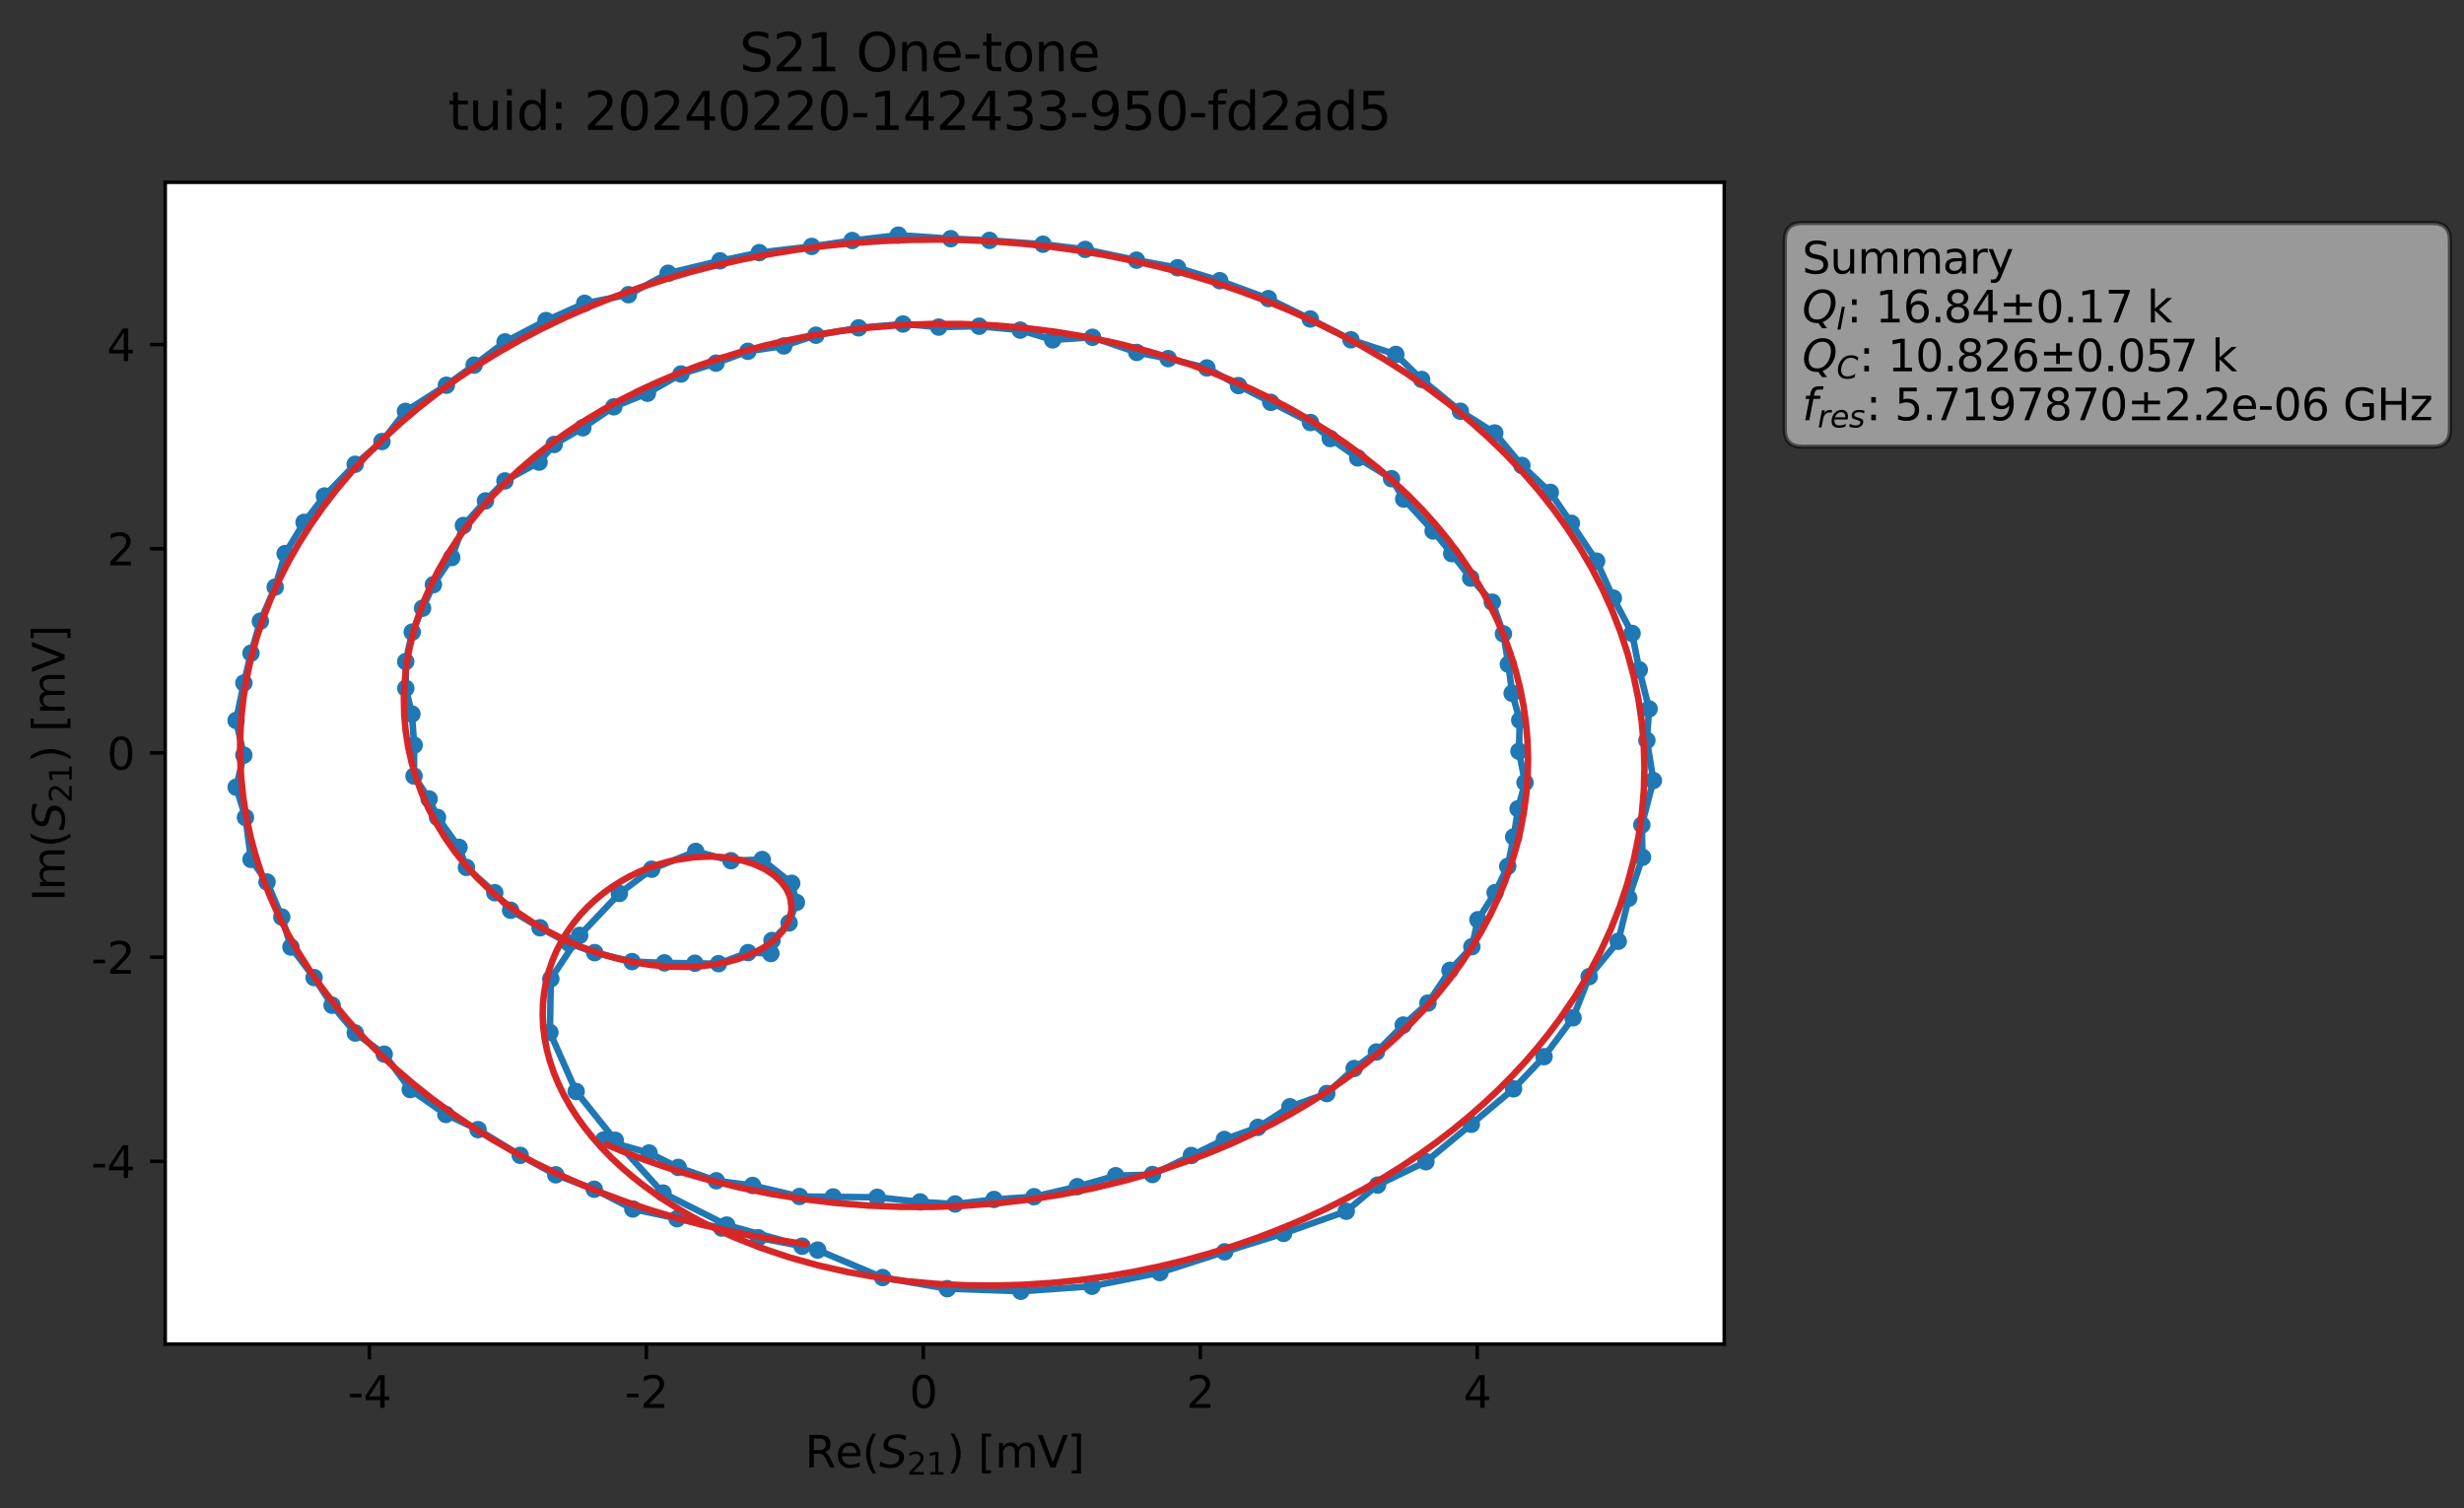 <?xml version="1.0" encoding="utf-8" standalone="no"?>
<!DOCTYPE svg PUBLIC "-//W3C//DTD SVG 1.1//EN"
  "http://www.w3.org/Graphics/SVG/1.1/DTD/svg11.dtd">
<svg xmlns:xlink="http://www.w3.org/1999/xlink" width="564.424pt" height="345.428pt" viewBox="0 0 564.424 345.428" xmlns="http://www.w3.org/2000/svg" version="1.1">
 <rect x="0" y="0" width="564.424" height="345.428" fill="#333333" stroke="none"/>
 <defs>
  <style type="text/css">*{stroke-linejoin: round; stroke-linecap: butt}</style>
 </defs>
 <g id="figure_1">
  <g id="patch_1">
   <path d="M 0 345.428 
L 564.424 345.428 
L 564.424 -0 
L 0 -0 
L 0 345.428 
z
" style="fill: none; opacity: 0"/>
  </g>
  <g id="axes_1">
   <g id="patch_2">
    <path d="M 37.848 307.872 
L 394.968 307.872 
L 394.968 41.76 
L 37.848 41.76 
z
" style="fill: #ffffff"/>
   </g>
   <g id="matplotlib.axis_1">
    <g id="xtick_1">
     <g id="line2d_1">
      <defs>
       <path id="ma2adb8a88f" d="M 0 0 
L 0 3.5 
" style="stroke: #000000; stroke-width: 0.8"/>
      </defs>
      <g>
       <use xlink:href="#ma2adb8a88f" x="84.609" y="307.872" style="stroke: #000000; stroke-width: 0.8"/>
      </g>
     </g>
     <g id="text_1">
      <!-- -4 -->
      <g transform="translate(79.624 322.47) scale(0.1 -0.1)">
       <defs>
        <path id="DejaVuSans-2d" d="M 313 2009 
L 1997 2009 
L 1997 1497 
L 313 1497 
L 313 2009 
z
" transform="scale(0.016)"/>
        <path id="DejaVuSans-34" d="M 2419 4116 
L 825 1625 
L 2419 1625 
L 2419 4116 
z
M 2253 4666 
L 3047 4666 
L 3047 1625 
L 3713 1625 
L 3713 1100 
L 3047 1100 
L 3047 0 
L 2419 0 
L 2419 1100 
L 313 1100 
L 313 1709 
L 2253 4666 
z
" transform="scale(0.016)"/>
       </defs>
       <use xlink:href="#DejaVuSans-2d"/>
       <use xlink:href="#DejaVuSans-34" x="36.084"/>
      </g>
     </g>
    </g>
    <g id="xtick_2">
     <g id="line2d_2">
      <g>
       <use xlink:href="#ma2adb8a88f" x="148.054" y="307.872" style="stroke: #000000; stroke-width: 0.8"/>
      </g>
     </g>
     <g id="text_2">
      <!-- -2 -->
      <g transform="translate(143.069 322.47) scale(0.1 -0.1)">
       <defs>
        <path id="DejaVuSans-32" d="M 1228 531 
L 3431 531 
L 3431 0 
L 469 0 
L 469 531 
Q 828 903 1448 1529 
Q 2069 2156 2228 2338 
Q 2531 2678 2651 2914 
Q 2772 3150 2772 3378 
Q 2772 3750 2511 3984 
Q 2250 4219 1831 4219 
Q 1534 4219 1204 4116 
Q 875 4013 500 3803 
L 500 4441 
Q 881 4594 1212 4672 
Q 1544 4750 1819 4750 
Q 2544 4750 2975 4387 
Q 3406 4025 3406 3419 
Q 3406 3131 3298 2873 
Q 3191 2616 2906 2266 
Q 2828 2175 2409 1742 
Q 1991 1309 1228 531 
z
" transform="scale(0.016)"/>
       </defs>
       <use xlink:href="#DejaVuSans-2d"/>
       <use xlink:href="#DejaVuSans-32" x="36.084"/>
      </g>
     </g>
    </g>
    <g id="xtick_3">
     <g id="line2d_3">
      <g>
       <use xlink:href="#ma2adb8a88f" x="211.499" y="307.872" style="stroke: #000000; stroke-width: 0.8"/>
      </g>
     </g>
     <g id="text_3">
      <!-- 0 -->
      <g transform="translate(208.318 322.47) scale(0.1 -0.1)">
       <defs>
        <path id="DejaVuSans-30" d="M 2034 4250 
Q 1547 4250 1301 3770 
Q 1056 3291 1056 2328 
Q 1056 1369 1301 889 
Q 1547 409 2034 409 
Q 2525 409 2770 889 
Q 3016 1369 3016 2328 
Q 3016 3291 2770 3770 
Q 2525 4250 2034 4250 
z
M 2034 4750 
Q 2819 4750 3233 4129 
Q 3647 3509 3647 2328 
Q 3647 1150 3233 529 
Q 2819 -91 2034 -91 
Q 1250 -91 836 529 
Q 422 1150 422 2328 
Q 422 3509 836 4129 
Q 1250 4750 2034 4750 
z
" transform="scale(0.016)"/>
       </defs>
       <use xlink:href="#DejaVuSans-30"/>
      </g>
     </g>
    </g>
    <g id="xtick_4">
     <g id="line2d_4">
      <g>
       <use xlink:href="#ma2adb8a88f" x="274.944" y="307.872" style="stroke: #000000; stroke-width: 0.8"/>
      </g>
     </g>
     <g id="text_4">
      <!-- 2 -->
      <g transform="translate(271.763 322.47) scale(0.1 -0.1)">
       <use xlink:href="#DejaVuSans-32"/>
      </g>
     </g>
    </g>
    <g id="xtick_5">
     <g id="line2d_5">
      <g>
       <use xlink:href="#ma2adb8a88f" x="338.389" y="307.872" style="stroke: #000000; stroke-width: 0.8"/>
      </g>
     </g>
     <g id="text_5">
      <!-- 4 -->
      <g transform="translate(335.208 322.47) scale(0.1 -0.1)">
       <use xlink:href="#DejaVuSans-34"/>
      </g>
     </g>
    </g>
    <g id="text_6">
     <!-- Re$(S_{21})$ [mV] -->
     <g transform="translate(184.408 336.149) scale(0.1 -0.1)">
      <defs>
       <path id="DejaVuSans-52" d="M 2841 2188 
Q 3044 2119 3236 1894 
Q 3428 1669 3622 1275 
L 4263 0 
L 3584 0 
L 2988 1197 
Q 2756 1666 2539 1819 
Q 2322 1972 1947 1972 
L 1259 1972 
L 1259 0 
L 628 0 
L 628 4666 
L 2053 4666 
Q 2853 4666 3247 4331 
Q 3641 3997 3641 3322 
Q 3641 2881 3436 2590 
Q 3231 2300 2841 2188 
z
M 1259 4147 
L 1259 2491 
L 2053 2491 
Q 2509 2491 2742 2702 
Q 2975 2913 2975 3322 
Q 2975 3731 2742 3939 
Q 2509 4147 2053 4147 
L 1259 4147 
z
" transform="scale(0.016)"/>
       <path id="DejaVuSans-65" d="M 3597 1894 
L 3597 1613 
L 953 1613 
Q 991 1019 1311 708 
Q 1631 397 2203 397 
Q 2534 397 2845 478 
Q 3156 559 3463 722 
L 3463 178 
Q 3153 47 2828 -22 
Q 2503 -91 2169 -91 
Q 1331 -91 842 396 
Q 353 884 353 1716 
Q 353 2575 817 3079 
Q 1281 3584 2069 3584 
Q 2775 3584 3186 3129 
Q 3597 2675 3597 1894 
z
M 3022 2063 
Q 3016 2534 2758 2815 
Q 2500 3097 2075 3097 
Q 1594 3097 1305 2825 
Q 1016 2553 972 2059 
L 3022 2063 
z
" transform="scale(0.016)"/>
       <path id="DejaVuSans-28" d="M 1984 4856 
Q 1566 4138 1362 3434 
Q 1159 2731 1159 2009 
Q 1159 1288 1364 580 
Q 1569 -128 1984 -844 
L 1484 -844 
Q 1016 -109 783 600 
Q 550 1309 550 2009 
Q 550 2706 781 3412 
Q 1013 4119 1484 4856 
L 1984 4856 
z
" transform="scale(0.016)"/>
       <path id="DejaVuSans-Oblique-53" d="M 3859 4513 
L 3738 3897 
Q 3422 4066 3111 4152 
Q 2800 4238 2509 4238 
Q 1944 4238 1609 3991 
Q 1275 3744 1275 3334 
Q 1275 3109 1398 2989 
Q 1522 2869 2034 2731 
L 2413 2638 
Q 3053 2472 3303 2217 
Q 3553 1963 3553 1503 
Q 3553 797 2998 353 
Q 2444 -91 1538 -91 
Q 1166 -91 791 -17 
Q 416 56 38 206 
L 166 856 
Q 513 641 861 531 
Q 1209 422 1556 422 
Q 2147 422 2503 684 
Q 2859 947 2859 1369 
Q 2859 1650 2717 1795 
Q 2575 1941 2106 2059 
L 1728 2156 
Q 1081 2325 845 2545 
Q 609 2766 609 3163 
Q 609 3859 1145 4304 
Q 1681 4750 2541 4750 
Q 2875 4750 3203 4690 
Q 3531 4631 3859 4513 
z
" transform="scale(0.016)"/>
       <path id="DejaVuSans-31" d="M 794 531 
L 1825 531 
L 1825 4091 
L 703 3866 
L 703 4441 
L 1819 4666 
L 2450 4666 
L 2450 531 
L 3481 531 
L 3481 0 
L 794 0 
L 794 531 
z
" transform="scale(0.016)"/>
       <path id="DejaVuSans-29" d="M 513 4856 
L 1013 4856 
Q 1481 4119 1714 3412 
Q 1947 2706 1947 2009 
Q 1947 1309 1714 600 
Q 1481 -109 1013 -844 
L 513 -844 
Q 928 -128 1133 580 
Q 1338 1288 1338 2009 
Q 1338 2731 1133 3434 
Q 928 4138 513 4856 
z
" transform="scale(0.016)"/>
       <path id="DejaVuSans-20" transform="scale(0.016)"/>
       <path id="DejaVuSans-5b" d="M 550 4863 
L 1875 4863 
L 1875 4416 
L 1125 4416 
L 1125 -397 
L 1875 -397 
L 1875 -844 
L 550 -844 
L 550 4863 
z
" transform="scale(0.016)"/>
       <path id="DejaVuSans-6d" d="M 3328 2828 
Q 3544 3216 3844 3400 
Q 4144 3584 4550 3584 
Q 5097 3584 5394 3201 
Q 5691 2819 5691 2113 
L 5691 0 
L 5113 0 
L 5113 2094 
Q 5113 2597 4934 2840 
Q 4756 3084 4391 3084 
Q 3944 3084 3684 2787 
Q 3425 2491 3425 1978 
L 3425 0 
L 2847 0 
L 2847 2094 
Q 2847 2600 2669 2842 
Q 2491 3084 2119 3084 
Q 1678 3084 1418 2786 
Q 1159 2488 1159 1978 
L 1159 0 
L 581 0 
L 581 3500 
L 1159 3500 
L 1159 2956 
Q 1356 3278 1631 3431 
Q 1906 3584 2284 3584 
Q 2666 3584 2933 3390 
Q 3200 3197 3328 2828 
z
" transform="scale(0.016)"/>
       <path id="DejaVuSans-56" d="M 1831 0 
L 50 4666 
L 709 4666 
L 2188 738 
L 3669 4666 
L 4325 4666 
L 2547 0 
L 1831 0 
z
" transform="scale(0.016)"/>
       <path id="DejaVuSans-5d" d="M 1947 4863 
L 1947 -844 
L 622 -844 
L 622 -397 
L 1369 -397 
L 1369 4416 
L 622 4416 
L 622 4863 
L 1947 4863 
z
" transform="scale(0.016)"/>
      </defs>
      <use xlink:href="#DejaVuSans-52" transform="translate(0 0.016)"/>
      <use xlink:href="#DejaVuSans-65" transform="translate(69.482 0.016)"/>
      <use xlink:href="#DejaVuSans-28" transform="translate(131.006 0.016)"/>
      <use xlink:href="#DejaVuSans-Oblique-53" transform="translate(170.02 0.016)"/>
      <use xlink:href="#DejaVuSans-32" transform="translate(233.496 -16.391) scale(0.7)"/>
      <use xlink:href="#DejaVuSans-31" transform="translate(278.032 -16.391) scale(0.7)"/>
      <use xlink:href="#DejaVuSans-29" transform="translate(325.303 0.016)"/>
      <use xlink:href="#DejaVuSans-20" transform="translate(364.316 0.016)"/>
      <use xlink:href="#DejaVuSans-5b" transform="translate(396.104 0.016)"/>
      <use xlink:href="#DejaVuSans-6d" transform="translate(435.117 0.016)"/>
      <use xlink:href="#DejaVuSans-56" transform="translate(532.529 0.016)"/>
      <use xlink:href="#DejaVuSans-5d" transform="translate(600.938 0.016)"/>
     </g>
    </g>
   </g>
   <g id="matplotlib.axis_2">
    <g id="ytick_1">
     <g id="line2d_6">
      <defs>
       <path id="mcd844ef435" d="M 0 0 
L -3.5 0 
" style="stroke: #000000; stroke-width: 0.8"/>
      </defs>
      <g>
       <use xlink:href="#mcd844ef435" x="37.848" y="266.021" style="stroke: #000000; stroke-width: 0.8"/>
      </g>
     </g>
     <g id="text_7">
      <!-- -4 -->
      <g transform="translate(20.878 269.821) scale(0.1 -0.1)">
       <use xlink:href="#DejaVuSans-2d"/>
       <use xlink:href="#DejaVuSans-34" x="36.084"/>
      </g>
     </g>
    </g>
    <g id="ytick_2">
     <g id="line2d_7">
      <g>
       <use xlink:href="#mcd844ef435" x="37.848" y="219.246" style="stroke: #000000; stroke-width: 0.8"/>
      </g>
     </g>
     <g id="text_8">
      <!-- -2 -->
      <g transform="translate(20.878 223.045) scale(0.1 -0.1)">
       <use xlink:href="#DejaVuSans-2d"/>
       <use xlink:href="#DejaVuSans-32" x="36.084"/>
      </g>
     </g>
    </g>
    <g id="ytick_3">
     <g id="line2d_8">
      <g>
       <use xlink:href="#mcd844ef435" x="37.848" y="172.471" style="stroke: #000000; stroke-width: 0.8"/>
      </g>
     </g>
     <g id="text_9">
      <!-- 0 -->
      <g transform="translate(24.486 176.27) scale(0.1 -0.1)">
       <use xlink:href="#DejaVuSans-30"/>
      </g>
     </g>
    </g>
    <g id="ytick_4">
     <g id="line2d_9">
      <g>
       <use xlink:href="#mcd844ef435" x="37.848" y="125.696" style="stroke: #000000; stroke-width: 0.8"/>
      </g>
     </g>
     <g id="text_10">
      <!-- 2 -->
      <g transform="translate(24.486 129.495) scale(0.1 -0.1)">
       <use xlink:href="#DejaVuSans-32"/>
      </g>
     </g>
    </g>
    <g id="ytick_5">
     <g id="line2d_10">
      <g>
       <use xlink:href="#mcd844ef435" x="37.848" y="78.92" style="stroke: #000000; stroke-width: 0.8"/>
      </g>
     </g>
     <g id="text_11">
      <!-- 4 -->
      <g transform="translate(24.486 82.72) scale(0.1 -0.1)">
       <use xlink:href="#DejaVuSans-34"/>
      </g>
     </g>
    </g>
    <g id="text_12">
     <!-- Im$(S_{21})$ [mV] -->
     <g transform="translate(14.798 206.466) rotate(-90) scale(0.1 -0.1)">
      <defs>
       <path id="DejaVuSans-49" d="M 628 4666 
L 1259 4666 
L 1259 0 
L 628 0 
L 628 4666 
z
" transform="scale(0.016)"/>
      </defs>
      <use xlink:href="#DejaVuSans-49" transform="translate(0 0.016)"/>
      <use xlink:href="#DejaVuSans-6d" transform="translate(25.867 0.016)"/>
      <use xlink:href="#DejaVuSans-28" transform="translate(123.279 0.016)"/>
      <use xlink:href="#DejaVuSans-Oblique-53" transform="translate(162.293 0.016)"/>
      <use xlink:href="#DejaVuSans-32" transform="translate(225.77 -16.391) scale(0.7)"/>
      <use xlink:href="#DejaVuSans-31" transform="translate(270.306 -16.391) scale(0.7)"/>
      <use xlink:href="#DejaVuSans-29" transform="translate(317.576 0.016)"/>
      <use xlink:href="#DejaVuSans-20" transform="translate(356.59 0.016)"/>
      <use xlink:href="#DejaVuSans-5b" transform="translate(388.377 0.016)"/>
      <use xlink:href="#DejaVuSans-6d" transform="translate(427.391 0.016)"/>
      <use xlink:href="#DejaVuSans-56" transform="translate(524.803 0.016)"/>
      <use xlink:href="#DejaVuSans-5d" transform="translate(593.211 0.016)"/>
     </g>
    </g>
   </g>
   <g id="line2d_11">
    <path d="M 183.745 285.454 
L 173.729 283.537 
L 165.312 281.309 
L 144.962 276.94 
L 136.115 272.409 
L 127.302 269.104 
L 119.166 264.646 
L 109.504 258.759 
L 102.131 255.276 
L 93.97 249.575 
L 88.01 241.475 
L 81.388 236.632 
L 76.077 230.263 
L 71.947 223.929 
L 66.645 216.935 
L 64.548 210.058 
L 61.17 202.037 
L 57.501 196.86 
L 56.227 187.247 
L 54.099 180.321 
L 55.852 172.971 
L 54.081 165.038 
L 55.867 156.442 
L 57.499 149.617 
L 59.645 142.284 
L 63.042 134.479 
L 65.314 126.806 
L 69.653 119.653 
L 74.327 113.614 
L 81.36 106.348 
L 87.497 101.138 
L 92.88 94.232 
L 102.253 88.242 
L 108.609 83.634 
L 115.692 78.316 
L 125.077 73.425 
L 133.929 69.479 
L 143.959 67.504 
L 153.042 62.595 
L 164.921 59.745 
L 173.928 57.862 
L 185.934 56.444 
L 195.213 55.096 
L 205.775 53.856 
L 217.784 54.676 
L 226.66 55.064 
L 238.911 55.943 
L 248.59 57.127 
L 260.332 59.59 
L 269.744 61.333 
L 279.41 64.303 
L 290.542 68.4 
L 300.145 73.071 
L 309.455 77.833 
L 319.733 81.185 
L 325.656 86.923 
L 334.524 94.198 
L 342.403 99.176 
L 348.617 106.622 
L 355.127 112.787 
L 359.954 119.866 
L 365.733 128.539 
L 369.568 136.999 
L 373.861 145.088 
L 375.505 153.427 
L 377.751 162.38 
L 377.25 169.597 
L 378.736 178.788 
L 376.095 188.958 
L 376.247 196.367 
L 373.084 205.74 
L 370.686 215.616 
L 364.032 223.709 
L 360.332 233.145 
L 353.694 242.044 
L 346.712 249.405 
L 337.034 257.53 
L 326.632 266.11 
L 315.559 271.459 
L 308.379 277.453 
L 294.027 282.536 
L 280.535 286.742 
L 265.688 291.505 
L 250.135 294.635 
L 233.84 295.776 
L 217.003 295.188 
L 202.172 292.638 
L 187.303 286.343 
L 166.467 280.618 
L 151.874 273.281 
L 140.934 261.2 
L 131.978 250.026 
L 125.967 236.48 
L 126.179 224.214 
L 132.791 214.256 
L 141.879 204.667 
L 149.269 199.108 
L 159.366 195.022 
L 167.445 197.154 
L 174.592 196.889 
L 181.351 202.329 
L 182.432 206.709 
L 180.756 211.412 
L 176.838 215.433 
L 176.584 218.415 
L 171.357 218.208 
L 164.589 220.74 
L 152.193 220.556 
L 144.778 220.265 
L 136.218 218.214 
L 130.294 216.032 
L 123.701 212.521 
L 116.961 208.507 
L 113.339 204.491 
L 106.843 198.686 
L 105.143 194.093 
L 100.228 187.236 
L 98.291 183.016 
L 94.842 177.768 
L 94.872 170.693 
L 94.36 163.557 
L 92.961 157.672 
L 92.941 151.551 
L 94.428 144.787 
L 96.796 139.321 
L 99.278 133.926 
L 103.475 127.716 
L 106.154 120.359 
L 111.205 114.737 
L 115.661 110.166 
L 123.486 105.852 
L 126.951 101.812 
L 133.506 97.988 
L 140.609 93.186 
L 148.31 90.079 
L 155.997 85.671 
L 164.016 83.183 
L 171.318 80.472 
L 179.541 79.24 
L 186.906 76.783 
L 196.685 75.096 
L 206.855 74.222 
L 215.026 74.924 
L 224.291 74.728 
L 233.715 75.619 
L 241.131 77.856 
L 250.261 77.261 
L 260.393 80.731 
L 267.596 82.149 
L 276.457 84.283 
L 283.7 88.329 
L 300.193 96.785 
L 304.72 100.455 
L 311.002 104.885 
L 318.759 109.655 
L 321.543 114.314 
L 328.28 121.628 
L 332.54 126.809 
L 336.888 132.43 
L 341.838 137.939 
L 344.386 145.187 
L 345.513 152.156 
L 346.385 158.805 
L 348.128 164.977 
L 347.946 172.088 
L 349.331 179.256 
L 347.743 185.255 
L 346.736 191.713 
L 345.376 198.445 
L 342.485 204.46 
L 338.545 210.673 
L 337.154 216.866 
L 332.145 222.261 
L 327.099 229.763 
L 321.441 234.802 
L 315.287 240.972 
L 310.195 244.751 
L 303.92 250.49 
L 295.482 253.521 
L 288.129 258.239 
L 280.464 261.013 
L 263.995 269.045 
L 255.568 269.314 
L 246.778 271.826 
L 236.852 274.123 
L 227.698 274.752 
L 218.791 275.787 
L 210.763 275.314 
L 200.95 274.258 
L 183.134 274.068 
L 172.386 271.543 
L 164.082 270.466 
L 155.358 267.409 
L 148.68 264.108 
L 138.259 261.146 
L 138.259 261.146 
" clip-path="url(#p3bbde1b5bf)" style="fill: none; stroke: #1f77b4; stroke-width: 1.5; stroke-linecap: square"/>
    <defs>
     <path id="m9ccc7f746c" d="M 0 1.5 
C 0.398 1.5 0.779 1.342 1.061 1.061 
C 1.342 0.779 1.5 0.398 1.5 0 
C 1.5 -0.398 1.342 -0.779 1.061 -1.061 
C 0.779 -1.342 0.398 -1.5 0 -1.5 
C -0.398 -1.5 -0.779 -1.342 -1.061 -1.061 
C -1.342 -0.779 -1.5 -0.398 -1.5 0 
C -1.5 0.398 -1.342 0.779 -1.061 1.061 
C -0.779 1.342 -0.398 1.5 0 1.5 
z
" style="stroke: #1f77b4"/>
    </defs>
    <g clip-path="url(#p3bbde1b5bf)">
     <use xlink:href="#m9ccc7f746c" x="183.745" y="285.454" style="fill: #1f77b4; stroke: #1f77b4"/>
     <use xlink:href="#m9ccc7f746c" x="173.729" y="283.537" style="fill: #1f77b4; stroke: #1f77b4"/>
     <use xlink:href="#m9ccc7f746c" x="165.312" y="281.309" style="fill: #1f77b4; stroke: #1f77b4"/>
     <use xlink:href="#m9ccc7f746c" x="155.094" y="279.155" style="fill: #1f77b4; stroke: #1f77b4"/>
     <use xlink:href="#m9ccc7f746c" x="144.962" y="276.94" style="fill: #1f77b4; stroke: #1f77b4"/>
     <use xlink:href="#m9ccc7f746c" x="136.115" y="272.409" style="fill: #1f77b4; stroke: #1f77b4"/>
     <use xlink:href="#m9ccc7f746c" x="127.302" y="269.104" style="fill: #1f77b4; stroke: #1f77b4"/>
     <use xlink:href="#m9ccc7f746c" x="119.166" y="264.646" style="fill: #1f77b4; stroke: #1f77b4"/>
     <use xlink:href="#m9ccc7f746c" x="109.504" y="258.759" style="fill: #1f77b4; stroke: #1f77b4"/>
     <use xlink:href="#m9ccc7f746c" x="102.131" y="255.276" style="fill: #1f77b4; stroke: #1f77b4"/>
     <use xlink:href="#m9ccc7f746c" x="93.97" y="249.575" style="fill: #1f77b4; stroke: #1f77b4"/>
     <use xlink:href="#m9ccc7f746c" x="88.01" y="241.475" style="fill: #1f77b4; stroke: #1f77b4"/>
     <use xlink:href="#m9ccc7f746c" x="81.388" y="236.632" style="fill: #1f77b4; stroke: #1f77b4"/>
     <use xlink:href="#m9ccc7f746c" x="76.077" y="230.263" style="fill: #1f77b4; stroke: #1f77b4"/>
     <use xlink:href="#m9ccc7f746c" x="71.947" y="223.929" style="fill: #1f77b4; stroke: #1f77b4"/>
     <use xlink:href="#m9ccc7f746c" x="66.645" y="216.935" style="fill: #1f77b4; stroke: #1f77b4"/>
     <use xlink:href="#m9ccc7f746c" x="64.548" y="210.058" style="fill: #1f77b4; stroke: #1f77b4"/>
     <use xlink:href="#m9ccc7f746c" x="61.17" y="202.037" style="fill: #1f77b4; stroke: #1f77b4"/>
     <use xlink:href="#m9ccc7f746c" x="57.501" y="196.86" style="fill: #1f77b4; stroke: #1f77b4"/>
     <use xlink:href="#m9ccc7f746c" x="56.227" y="187.247" style="fill: #1f77b4; stroke: #1f77b4"/>
     <use xlink:href="#m9ccc7f746c" x="54.099" y="180.321" style="fill: #1f77b4; stroke: #1f77b4"/>
     <use xlink:href="#m9ccc7f746c" x="55.852" y="172.971" style="fill: #1f77b4; stroke: #1f77b4"/>
     <use xlink:href="#m9ccc7f746c" x="54.081" y="165.038" style="fill: #1f77b4; stroke: #1f77b4"/>
     <use xlink:href="#m9ccc7f746c" x="55.867" y="156.442" style="fill: #1f77b4; stroke: #1f77b4"/>
     <use xlink:href="#m9ccc7f746c" x="57.499" y="149.617" style="fill: #1f77b4; stroke: #1f77b4"/>
     <use xlink:href="#m9ccc7f746c" x="59.645" y="142.284" style="fill: #1f77b4; stroke: #1f77b4"/>
     <use xlink:href="#m9ccc7f746c" x="63.042" y="134.479" style="fill: #1f77b4; stroke: #1f77b4"/>
     <use xlink:href="#m9ccc7f746c" x="65.314" y="126.806" style="fill: #1f77b4; stroke: #1f77b4"/>
     <use xlink:href="#m9ccc7f746c" x="69.653" y="119.653" style="fill: #1f77b4; stroke: #1f77b4"/>
     <use xlink:href="#m9ccc7f746c" x="74.327" y="113.614" style="fill: #1f77b4; stroke: #1f77b4"/>
     <use xlink:href="#m9ccc7f746c" x="81.36" y="106.348" style="fill: #1f77b4; stroke: #1f77b4"/>
     <use xlink:href="#m9ccc7f746c" x="87.497" y="101.138" style="fill: #1f77b4; stroke: #1f77b4"/>
     <use xlink:href="#m9ccc7f746c" x="92.88" y="94.232" style="fill: #1f77b4; stroke: #1f77b4"/>
     <use xlink:href="#m9ccc7f746c" x="102.253" y="88.242" style="fill: #1f77b4; stroke: #1f77b4"/>
     <use xlink:href="#m9ccc7f746c" x="108.609" y="83.634" style="fill: #1f77b4; stroke: #1f77b4"/>
     <use xlink:href="#m9ccc7f746c" x="115.692" y="78.316" style="fill: #1f77b4; stroke: #1f77b4"/>
     <use xlink:href="#m9ccc7f746c" x="125.077" y="73.425" style="fill: #1f77b4; stroke: #1f77b4"/>
     <use xlink:href="#m9ccc7f746c" x="133.929" y="69.479" style="fill: #1f77b4; stroke: #1f77b4"/>
     <use xlink:href="#m9ccc7f746c" x="143.959" y="67.504" style="fill: #1f77b4; stroke: #1f77b4"/>
     <use xlink:href="#m9ccc7f746c" x="153.042" y="62.595" style="fill: #1f77b4; stroke: #1f77b4"/>
     <use xlink:href="#m9ccc7f746c" x="164.921" y="59.745" style="fill: #1f77b4; stroke: #1f77b4"/>
     <use xlink:href="#m9ccc7f746c" x="173.928" y="57.862" style="fill: #1f77b4; stroke: #1f77b4"/>
     <use xlink:href="#m9ccc7f746c" x="185.934" y="56.444" style="fill: #1f77b4; stroke: #1f77b4"/>
     <use xlink:href="#m9ccc7f746c" x="195.213" y="55.096" style="fill: #1f77b4; stroke: #1f77b4"/>
     <use xlink:href="#m9ccc7f746c" x="205.775" y="53.856" style="fill: #1f77b4; stroke: #1f77b4"/>
     <use xlink:href="#m9ccc7f746c" x="217.784" y="54.676" style="fill: #1f77b4; stroke: #1f77b4"/>
     <use xlink:href="#m9ccc7f746c" x="226.66" y="55.064" style="fill: #1f77b4; stroke: #1f77b4"/>
     <use xlink:href="#m9ccc7f746c" x="238.911" y="55.943" style="fill: #1f77b4; stroke: #1f77b4"/>
     <use xlink:href="#m9ccc7f746c" x="248.59" y="57.127" style="fill: #1f77b4; stroke: #1f77b4"/>
     <use xlink:href="#m9ccc7f746c" x="260.332" y="59.59" style="fill: #1f77b4; stroke: #1f77b4"/>
     <use xlink:href="#m9ccc7f746c" x="269.744" y="61.333" style="fill: #1f77b4; stroke: #1f77b4"/>
     <use xlink:href="#m9ccc7f746c" x="279.41" y="64.303" style="fill: #1f77b4; stroke: #1f77b4"/>
     <use xlink:href="#m9ccc7f746c" x="290.542" y="68.4" style="fill: #1f77b4; stroke: #1f77b4"/>
     <use xlink:href="#m9ccc7f746c" x="300.145" y="73.071" style="fill: #1f77b4; stroke: #1f77b4"/>
     <use xlink:href="#m9ccc7f746c" x="309.455" y="77.833" style="fill: #1f77b4; stroke: #1f77b4"/>
     <use xlink:href="#m9ccc7f746c" x="319.733" y="81.185" style="fill: #1f77b4; stroke: #1f77b4"/>
     <use xlink:href="#m9ccc7f746c" x="325.656" y="86.923" style="fill: #1f77b4; stroke: #1f77b4"/>
     <use xlink:href="#m9ccc7f746c" x="334.524" y="94.198" style="fill: #1f77b4; stroke: #1f77b4"/>
     <use xlink:href="#m9ccc7f746c" x="342.403" y="99.176" style="fill: #1f77b4; stroke: #1f77b4"/>
     <use xlink:href="#m9ccc7f746c" x="348.617" y="106.622" style="fill: #1f77b4; stroke: #1f77b4"/>
     <use xlink:href="#m9ccc7f746c" x="355.127" y="112.787" style="fill: #1f77b4; stroke: #1f77b4"/>
     <use xlink:href="#m9ccc7f746c" x="359.954" y="119.866" style="fill: #1f77b4; stroke: #1f77b4"/>
     <use xlink:href="#m9ccc7f746c" x="365.733" y="128.539" style="fill: #1f77b4; stroke: #1f77b4"/>
     <use xlink:href="#m9ccc7f746c" x="369.568" y="136.999" style="fill: #1f77b4; stroke: #1f77b4"/>
     <use xlink:href="#m9ccc7f746c" x="373.861" y="145.088" style="fill: #1f77b4; stroke: #1f77b4"/>
     <use xlink:href="#m9ccc7f746c" x="375.505" y="153.427" style="fill: #1f77b4; stroke: #1f77b4"/>
     <use xlink:href="#m9ccc7f746c" x="377.751" y="162.38" style="fill: #1f77b4; stroke: #1f77b4"/>
     <use xlink:href="#m9ccc7f746c" x="377.25" y="169.597" style="fill: #1f77b4; stroke: #1f77b4"/>
     <use xlink:href="#m9ccc7f746c" x="378.736" y="178.788" style="fill: #1f77b4; stroke: #1f77b4"/>
     <use xlink:href="#m9ccc7f746c" x="376.095" y="188.958" style="fill: #1f77b4; stroke: #1f77b4"/>
     <use xlink:href="#m9ccc7f746c" x="376.247" y="196.367" style="fill: #1f77b4; stroke: #1f77b4"/>
     <use xlink:href="#m9ccc7f746c" x="373.084" y="205.74" style="fill: #1f77b4; stroke: #1f77b4"/>
     <use xlink:href="#m9ccc7f746c" x="370.686" y="215.616" style="fill: #1f77b4; stroke: #1f77b4"/>
     <use xlink:href="#m9ccc7f746c" x="364.032" y="223.709" style="fill: #1f77b4; stroke: #1f77b4"/>
     <use xlink:href="#m9ccc7f746c" x="360.332" y="233.145" style="fill: #1f77b4; stroke: #1f77b4"/>
     <use xlink:href="#m9ccc7f746c" x="353.694" y="242.044" style="fill: #1f77b4; stroke: #1f77b4"/>
     <use xlink:href="#m9ccc7f746c" x="346.712" y="249.405" style="fill: #1f77b4; stroke: #1f77b4"/>
     <use xlink:href="#m9ccc7f746c" x="337.034" y="257.53" style="fill: #1f77b4; stroke: #1f77b4"/>
     <use xlink:href="#m9ccc7f746c" x="326.632" y="266.11" style="fill: #1f77b4; stroke: #1f77b4"/>
     <use xlink:href="#m9ccc7f746c" x="315.559" y="271.459" style="fill: #1f77b4; stroke: #1f77b4"/>
     <use xlink:href="#m9ccc7f746c" x="308.379" y="277.453" style="fill: #1f77b4; stroke: #1f77b4"/>
     <use xlink:href="#m9ccc7f746c" x="294.027" y="282.536" style="fill: #1f77b4; stroke: #1f77b4"/>
     <use xlink:href="#m9ccc7f746c" x="280.535" y="286.742" style="fill: #1f77b4; stroke: #1f77b4"/>
     <use xlink:href="#m9ccc7f746c" x="265.688" y="291.505" style="fill: #1f77b4; stroke: #1f77b4"/>
     <use xlink:href="#m9ccc7f746c" x="250.135" y="294.635" style="fill: #1f77b4; stroke: #1f77b4"/>
     <use xlink:href="#m9ccc7f746c" x="233.84" y="295.776" style="fill: #1f77b4; stroke: #1f77b4"/>
     <use xlink:href="#m9ccc7f746c" x="217.003" y="295.188" style="fill: #1f77b4; stroke: #1f77b4"/>
     <use xlink:href="#m9ccc7f746c" x="202.172" y="292.638" style="fill: #1f77b4; stroke: #1f77b4"/>
     <use xlink:href="#m9ccc7f746c" x="187.303" y="286.343" style="fill: #1f77b4; stroke: #1f77b4"/>
     <use xlink:href="#m9ccc7f746c" x="166.467" y="280.618" style="fill: #1f77b4; stroke: #1f77b4"/>
     <use xlink:href="#m9ccc7f746c" x="151.874" y="273.281" style="fill: #1f77b4; stroke: #1f77b4"/>
     <use xlink:href="#m9ccc7f746c" x="140.934" y="261.2" style="fill: #1f77b4; stroke: #1f77b4"/>
     <use xlink:href="#m9ccc7f746c" x="131.978" y="250.026" style="fill: #1f77b4; stroke: #1f77b4"/>
     <use xlink:href="#m9ccc7f746c" x="125.967" y="236.48" style="fill: #1f77b4; stroke: #1f77b4"/>
     <use xlink:href="#m9ccc7f746c" x="126.179" y="224.214" style="fill: #1f77b4; stroke: #1f77b4"/>
     <use xlink:href="#m9ccc7f746c" x="132.791" y="214.256" style="fill: #1f77b4; stroke: #1f77b4"/>
     <use xlink:href="#m9ccc7f746c" x="141.879" y="204.667" style="fill: #1f77b4; stroke: #1f77b4"/>
     <use xlink:href="#m9ccc7f746c" x="149.269" y="199.108" style="fill: #1f77b4; stroke: #1f77b4"/>
     <use xlink:href="#m9ccc7f746c" x="159.366" y="195.022" style="fill: #1f77b4; stroke: #1f77b4"/>
     <use xlink:href="#m9ccc7f746c" x="167.445" y="197.154" style="fill: #1f77b4; stroke: #1f77b4"/>
     <use xlink:href="#m9ccc7f746c" x="174.592" y="196.889" style="fill: #1f77b4; stroke: #1f77b4"/>
     <use xlink:href="#m9ccc7f746c" x="181.351" y="202.329" style="fill: #1f77b4; stroke: #1f77b4"/>
     <use xlink:href="#m9ccc7f746c" x="182.432" y="206.709" style="fill: #1f77b4; stroke: #1f77b4"/>
     <use xlink:href="#m9ccc7f746c" x="180.756" y="211.412" style="fill: #1f77b4; stroke: #1f77b4"/>
     <use xlink:href="#m9ccc7f746c" x="176.838" y="215.433" style="fill: #1f77b4; stroke: #1f77b4"/>
     <use xlink:href="#m9ccc7f746c" x="176.584" y="218.415" style="fill: #1f77b4; stroke: #1f77b4"/>
     <use xlink:href="#m9ccc7f746c" x="171.357" y="218.208" style="fill: #1f77b4; stroke: #1f77b4"/>
     <use xlink:href="#m9ccc7f746c" x="164.589" y="220.74" style="fill: #1f77b4; stroke: #1f77b4"/>
     <use xlink:href="#m9ccc7f746c" x="159.179" y="220.644" style="fill: #1f77b4; stroke: #1f77b4"/>
     <use xlink:href="#m9ccc7f746c" x="152.193" y="220.556" style="fill: #1f77b4; stroke: #1f77b4"/>
     <use xlink:href="#m9ccc7f746c" x="144.778" y="220.265" style="fill: #1f77b4; stroke: #1f77b4"/>
     <use xlink:href="#m9ccc7f746c" x="136.218" y="218.214" style="fill: #1f77b4; stroke: #1f77b4"/>
     <use xlink:href="#m9ccc7f746c" x="130.294" y="216.032" style="fill: #1f77b4; stroke: #1f77b4"/>
     <use xlink:href="#m9ccc7f746c" x="123.701" y="212.521" style="fill: #1f77b4; stroke: #1f77b4"/>
     <use xlink:href="#m9ccc7f746c" x="116.961" y="208.507" style="fill: #1f77b4; stroke: #1f77b4"/>
     <use xlink:href="#m9ccc7f746c" x="113.339" y="204.491" style="fill: #1f77b4; stroke: #1f77b4"/>
     <use xlink:href="#m9ccc7f746c" x="106.843" y="198.686" style="fill: #1f77b4; stroke: #1f77b4"/>
     <use xlink:href="#m9ccc7f746c" x="105.143" y="194.093" style="fill: #1f77b4; stroke: #1f77b4"/>
     <use xlink:href="#m9ccc7f746c" x="100.228" y="187.236" style="fill: #1f77b4; stroke: #1f77b4"/>
     <use xlink:href="#m9ccc7f746c" x="98.291" y="183.016" style="fill: #1f77b4; stroke: #1f77b4"/>
     <use xlink:href="#m9ccc7f746c" x="94.842" y="177.768" style="fill: #1f77b4; stroke: #1f77b4"/>
     <use xlink:href="#m9ccc7f746c" x="94.872" y="170.693" style="fill: #1f77b4; stroke: #1f77b4"/>
     <use xlink:href="#m9ccc7f746c" x="94.36" y="163.557" style="fill: #1f77b4; stroke: #1f77b4"/>
     <use xlink:href="#m9ccc7f746c" x="92.961" y="157.672" style="fill: #1f77b4; stroke: #1f77b4"/>
     <use xlink:href="#m9ccc7f746c" x="92.941" y="151.551" style="fill: #1f77b4; stroke: #1f77b4"/>
     <use xlink:href="#m9ccc7f746c" x="94.428" y="144.787" style="fill: #1f77b4; stroke: #1f77b4"/>
     <use xlink:href="#m9ccc7f746c" x="96.796" y="139.321" style="fill: #1f77b4; stroke: #1f77b4"/>
     <use xlink:href="#m9ccc7f746c" x="99.278" y="133.926" style="fill: #1f77b4; stroke: #1f77b4"/>
     <use xlink:href="#m9ccc7f746c" x="103.475" y="127.716" style="fill: #1f77b4; stroke: #1f77b4"/>
     <use xlink:href="#m9ccc7f746c" x="106.154" y="120.359" style="fill: #1f77b4; stroke: #1f77b4"/>
     <use xlink:href="#m9ccc7f746c" x="111.205" y="114.737" style="fill: #1f77b4; stroke: #1f77b4"/>
     <use xlink:href="#m9ccc7f746c" x="115.661" y="110.166" style="fill: #1f77b4; stroke: #1f77b4"/>
     <use xlink:href="#m9ccc7f746c" x="123.486" y="105.852" style="fill: #1f77b4; stroke: #1f77b4"/>
     <use xlink:href="#m9ccc7f746c" x="126.951" y="101.812" style="fill: #1f77b4; stroke: #1f77b4"/>
     <use xlink:href="#m9ccc7f746c" x="133.506" y="97.988" style="fill: #1f77b4; stroke: #1f77b4"/>
     <use xlink:href="#m9ccc7f746c" x="140.609" y="93.186" style="fill: #1f77b4; stroke: #1f77b4"/>
     <use xlink:href="#m9ccc7f746c" x="148.31" y="90.079" style="fill: #1f77b4; stroke: #1f77b4"/>
     <use xlink:href="#m9ccc7f746c" x="155.997" y="85.671" style="fill: #1f77b4; stroke: #1f77b4"/>
     <use xlink:href="#m9ccc7f746c" x="164.016" y="83.183" style="fill: #1f77b4; stroke: #1f77b4"/>
     <use xlink:href="#m9ccc7f746c" x="171.318" y="80.472" style="fill: #1f77b4; stroke: #1f77b4"/>
     <use xlink:href="#m9ccc7f746c" x="179.541" y="79.24" style="fill: #1f77b4; stroke: #1f77b4"/>
     <use xlink:href="#m9ccc7f746c" x="186.906" y="76.783" style="fill: #1f77b4; stroke: #1f77b4"/>
     <use xlink:href="#m9ccc7f746c" x="196.685" y="75.096" style="fill: #1f77b4; stroke: #1f77b4"/>
     <use xlink:href="#m9ccc7f746c" x="206.855" y="74.222" style="fill: #1f77b4; stroke: #1f77b4"/>
     <use xlink:href="#m9ccc7f746c" x="215.026" y="74.924" style="fill: #1f77b4; stroke: #1f77b4"/>
     <use xlink:href="#m9ccc7f746c" x="224.291" y="74.728" style="fill: #1f77b4; stroke: #1f77b4"/>
     <use xlink:href="#m9ccc7f746c" x="233.715" y="75.619" style="fill: #1f77b4; stroke: #1f77b4"/>
     <use xlink:href="#m9ccc7f746c" x="241.131" y="77.856" style="fill: #1f77b4; stroke: #1f77b4"/>
     <use xlink:href="#m9ccc7f746c" x="250.261" y="77.261" style="fill: #1f77b4; stroke: #1f77b4"/>
     <use xlink:href="#m9ccc7f746c" x="260.393" y="80.731" style="fill: #1f77b4; stroke: #1f77b4"/>
     <use xlink:href="#m9ccc7f746c" x="267.596" y="82.149" style="fill: #1f77b4; stroke: #1f77b4"/>
     <use xlink:href="#m9ccc7f746c" x="276.457" y="84.283" style="fill: #1f77b4; stroke: #1f77b4"/>
     <use xlink:href="#m9ccc7f746c" x="283.7" y="88.329" style="fill: #1f77b4; stroke: #1f77b4"/>
     <use xlink:href="#m9ccc7f746c" x="291.1" y="92.159" style="fill: #1f77b4; stroke: #1f77b4"/>
     <use xlink:href="#m9ccc7f746c" x="300.193" y="96.785" style="fill: #1f77b4; stroke: #1f77b4"/>
     <use xlink:href="#m9ccc7f746c" x="304.72" y="100.455" style="fill: #1f77b4; stroke: #1f77b4"/>
     <use xlink:href="#m9ccc7f746c" x="311.002" y="104.885" style="fill: #1f77b4; stroke: #1f77b4"/>
     <use xlink:href="#m9ccc7f746c" x="318.759" y="109.655" style="fill: #1f77b4; stroke: #1f77b4"/>
     <use xlink:href="#m9ccc7f746c" x="321.543" y="114.314" style="fill: #1f77b4; stroke: #1f77b4"/>
     <use xlink:href="#m9ccc7f746c" x="328.28" y="121.628" style="fill: #1f77b4; stroke: #1f77b4"/>
     <use xlink:href="#m9ccc7f746c" x="332.54" y="126.809" style="fill: #1f77b4; stroke: #1f77b4"/>
     <use xlink:href="#m9ccc7f746c" x="336.888" y="132.43" style="fill: #1f77b4; stroke: #1f77b4"/>
     <use xlink:href="#m9ccc7f746c" x="341.838" y="137.939" style="fill: #1f77b4; stroke: #1f77b4"/>
     <use xlink:href="#m9ccc7f746c" x="344.386" y="145.187" style="fill: #1f77b4; stroke: #1f77b4"/>
     <use xlink:href="#m9ccc7f746c" x="345.513" y="152.156" style="fill: #1f77b4; stroke: #1f77b4"/>
     <use xlink:href="#m9ccc7f746c" x="346.385" y="158.805" style="fill: #1f77b4; stroke: #1f77b4"/>
     <use xlink:href="#m9ccc7f746c" x="348.128" y="164.977" style="fill: #1f77b4; stroke: #1f77b4"/>
     <use xlink:href="#m9ccc7f746c" x="347.946" y="172.088" style="fill: #1f77b4; stroke: #1f77b4"/>
     <use xlink:href="#m9ccc7f746c" x="349.331" y="179.256" style="fill: #1f77b4; stroke: #1f77b4"/>
     <use xlink:href="#m9ccc7f746c" x="347.743" y="185.255" style="fill: #1f77b4; stroke: #1f77b4"/>
     <use xlink:href="#m9ccc7f746c" x="346.736" y="191.713" style="fill: #1f77b4; stroke: #1f77b4"/>
     <use xlink:href="#m9ccc7f746c" x="345.376" y="198.445" style="fill: #1f77b4; stroke: #1f77b4"/>
     <use xlink:href="#m9ccc7f746c" x="342.485" y="204.46" style="fill: #1f77b4; stroke: #1f77b4"/>
     <use xlink:href="#m9ccc7f746c" x="338.545" y="210.673" style="fill: #1f77b4; stroke: #1f77b4"/>
     <use xlink:href="#m9ccc7f746c" x="337.154" y="216.866" style="fill: #1f77b4; stroke: #1f77b4"/>
     <use xlink:href="#m9ccc7f746c" x="332.145" y="222.261" style="fill: #1f77b4; stroke: #1f77b4"/>
     <use xlink:href="#m9ccc7f746c" x="327.099" y="229.763" style="fill: #1f77b4; stroke: #1f77b4"/>
     <use xlink:href="#m9ccc7f746c" x="321.441" y="234.802" style="fill: #1f77b4; stroke: #1f77b4"/>
     <use xlink:href="#m9ccc7f746c" x="315.287" y="240.972" style="fill: #1f77b4; stroke: #1f77b4"/>
     <use xlink:href="#m9ccc7f746c" x="310.195" y="244.751" style="fill: #1f77b4; stroke: #1f77b4"/>
     <use xlink:href="#m9ccc7f746c" x="303.92" y="250.49" style="fill: #1f77b4; stroke: #1f77b4"/>
     <use xlink:href="#m9ccc7f746c" x="295.482" y="253.521" style="fill: #1f77b4; stroke: #1f77b4"/>
     <use xlink:href="#m9ccc7f746c" x="288.129" y="258.239" style="fill: #1f77b4; stroke: #1f77b4"/>
     <use xlink:href="#m9ccc7f746c" x="280.464" y="261.013" style="fill: #1f77b4; stroke: #1f77b4"/>
     <use xlink:href="#m9ccc7f746c" x="272.895" y="264.684" style="fill: #1f77b4; stroke: #1f77b4"/>
     <use xlink:href="#m9ccc7f746c" x="263.995" y="269.045" style="fill: #1f77b4; stroke: #1f77b4"/>
     <use xlink:href="#m9ccc7f746c" x="255.568" y="269.314" style="fill: #1f77b4; stroke: #1f77b4"/>
     <use xlink:href="#m9ccc7f746c" x="246.778" y="271.826" style="fill: #1f77b4; stroke: #1f77b4"/>
     <use xlink:href="#m9ccc7f746c" x="236.852" y="274.123" style="fill: #1f77b4; stroke: #1f77b4"/>
     <use xlink:href="#m9ccc7f746c" x="227.698" y="274.752" style="fill: #1f77b4; stroke: #1f77b4"/>
     <use xlink:href="#m9ccc7f746c" x="218.791" y="275.787" style="fill: #1f77b4; stroke: #1f77b4"/>
     <use xlink:href="#m9ccc7f746c" x="210.763" y="275.314" style="fill: #1f77b4; stroke: #1f77b4"/>
     <use xlink:href="#m9ccc7f746c" x="200.95" y="274.258" style="fill: #1f77b4; stroke: #1f77b4"/>
     <use xlink:href="#m9ccc7f746c" x="190.841" y="274.175" style="fill: #1f77b4; stroke: #1f77b4"/>
     <use xlink:href="#m9ccc7f746c" x="183.134" y="274.068" style="fill: #1f77b4; stroke: #1f77b4"/>
     <use xlink:href="#m9ccc7f746c" x="172.386" y="271.543" style="fill: #1f77b4; stroke: #1f77b4"/>
     <use xlink:href="#m9ccc7f746c" x="164.082" y="270.466" style="fill: #1f77b4; stroke: #1f77b4"/>
     <use xlink:href="#m9ccc7f746c" x="155.358" y="267.409" style="fill: #1f77b4; stroke: #1f77b4"/>
     <use xlink:href="#m9ccc7f746c" x="148.68" y="264.108" style="fill: #1f77b4; stroke: #1f77b4"/>
     <use xlink:href="#m9ccc7f746c" x="138.259" y="261.146" style="fill: #1f77b4; stroke: #1f77b4"/>
    </g>
   </g>
   <g id="line2d_12">
    <path d="M 184.5 284.968 
L 178.487 284.12 
L 172.523 283.097 
L 166.615 281.901 
L 160.775 280.534 
L 155.009 278.998 
L 149.329 277.294 
L 143.741 275.426 
L 138.257 273.396 
L 132.882 271.208 
L 127.628 268.863 
L 122.5 266.367 
L 117.509 263.722 
L 112.66 260.933 
L 107.963 258.004 
L 103.425 254.939 
L 99.052 251.743 
L 94.853 248.421 
L 90.832 244.977 
L 86.998 241.418 
L 83.356 237.748 
L 79.911 233.973 
L 76.671 230.098 
L 73.638 226.131 
L 70.82 222.076 
L 68.22 217.94 
L 65.843 213.73 
L 63.692 209.451 
L 61.772 205.111 
L 60.084 200.715 
L 58.634 196.272 
L 57.422 191.787 
L 56.452 187.268 
L 55.724 182.722 
L 55.241 178.155 
L 55.004 173.575 
L 55.012 168.989 
L 55.268 164.404 
L 55.77 159.828 
L 56.517 155.266 
L 57.511 150.728 
L 58.748 146.219 
L 60.228 141.746 
L 61.948 137.318 
L 63.907 132.94 
L 66.101 128.62 
L 68.528 124.364 
L 71.184 120.18 
L 74.066 116.074 
L 77.168 112.052 
L 80.488 108.122 
L 84.02 104.288 
L 87.759 100.559 
L 91.699 96.938 
L 95.835 93.434 
L 100.16 90.05 
L 104.669 86.793 
L 109.354 83.669 
L 114.209 80.681 
L 119.226 77.836 
L 124.398 75.138 
L 129.717 72.592 
L 135.175 70.202 
L 140.763 67.972 
L 146.474 65.906 
L 152.299 64.007 
L 158.228 62.28 
L 164.253 60.728 
L 170.365 59.352 
L 176.554 58.157 
L 182.81 57.144 
L 189.124 56.315 
L 195.486 55.673 
L 201.886 55.219 
L 208.315 54.954 
L 214.761 54.879 
L 221.216 54.996 
L 227.668 55.304 
L 234.109 55.804 
L 240.526 56.495 
L 246.91 57.378 
L 253.252 58.452 
L 259.54 59.716 
L 265.764 61.168 
L 271.914 62.808 
L 277.981 64.632 
L 283.953 66.64 
L 289.822 68.829 
L 295.577 71.197 
L 301.208 73.74 
L 306.706 76.455 
L 312.061 79.34 
L 317.264 82.39 
L 322.306 85.601 
L 327.177 88.97 
L 331.869 92.491 
L 336.373 96.161 
L 340.68 99.974 
L 344.782 103.925 
L 348.671 108.01 
L 352.339 112.221 
L 355.779 116.554 
L 358.982 121.003 
L 361.941 125.561 
L 364.65 130.222 
L 367.101 134.979 
L 369.288 139.825 
L 371.205 144.754 
L 372.845 149.758 
L 374.202 154.83 
L 375.272 159.962 
L 376.048 165.146 
L 376.525 170.375 
L 376.698 175.64 
L 376.562 180.932 
L 376.113 186.244 
L 375.347 191.567 
L 374.259 196.891 
L 372.844 202.207 
L 371.1 207.505 
L 369.023 212.776 
L 366.608 218.01 
L 363.854 223.196 
L 360.755 228.323 
L 357.31 233.38 
L 354.818 236.706 
L 352.171 239.993 
L 349.367 243.235 
L 346.404 246.43 
L 343.283 249.573 
L 340.003 252.66 
L 336.562 255.686 
L 332.961 258.648 
L 329.199 261.54 
L 325.275 264.357 
L 321.189 267.094 
L 316.941 269.745 
L 312.531 272.305 
L 307.959 274.767 
L 303.226 277.126 
L 298.331 279.373 
L 293.276 281.501 
L 288.062 283.504 
L 282.691 285.372 
L 277.165 287.096 
L 271.487 288.668 
L 265.661 290.077 
L 259.692 291.313 
L 253.584 292.364 
L 247.347 293.219 
L 240.987 293.866 
L 234.515 294.29 
L 227.944 294.479 
L 221.288 294.418 
L 214.565 294.093 
L 207.794 293.489 
L 201.001 292.592 
L 194.211 291.387 
L 187.458 289.862 
L 180.778 288.003 
L 174.211 285.801 
L 167.803 283.249 
L 161.607 280.341 
L 158.605 278.753 
L 155.676 277.077 
L 152.829 275.314 
L 150.072 273.465 
L 147.412 271.531 
L 144.857 269.515 
L 142.415 267.419 
L 140.096 265.247 
L 137.906 263.002 
L 135.854 260.689 
L 133.948 258.313 
L 132.196 255.879 
L 130.604 253.393 
L 129.18 250.863 
L 127.929 248.295 
L 126.856 245.697 
L 125.968 243.078 
L 125.267 240.447 
L 124.756 237.812 
L 124.437 235.184 
L 124.311 232.573 
L 124.377 229.989 
L 124.634 227.442 
L 125.078 224.942 
L 125.704 222.499 
L 126.508 220.124 
L 127.482 217.825 
L 128.618 215.613 
L 129.906 213.494 
L 131.337 211.479 
L 132.898 209.572 
L 134.578 207.782 
L 136.364 206.113 
L 138.241 204.57 
L 140.197 203.156 
L 142.216 201.874 
L 144.285 200.725 
L 146.389 199.71 
L 148.514 198.829 
L 150.647 198.08 
L 152.774 197.46 
L 154.882 196.968 
L 158.995 196.348 
L 162.901 196.183 
L 166.526 196.427 
L 169.812 197.03 
L 172.716 197.937 
L 175.21 199.096 
L 177.275 200.452 
L 178.907 201.957 
L 180.11 203.563 
L 180.894 205.23 
L 181.277 206.918 
L 181.281 208.595 
L 180.929 210.233 
L 180.25 211.809 
L 179.269 213.302 
L 178.015 214.695 
L 176.515 215.977 
L 174.796 217.137 
L 172.883 218.167 
L 170.802 219.063 
L 168.574 219.819 
L 166.221 220.436 
L 163.764 220.91 
L 161.221 221.244 
L 157.283 221.482 
L 153.243 221.412 
L 149.148 221.044 
L 145.038 220.388 
L 140.95 219.458 
L 136.915 218.266 
L 132.96 216.826 
L 129.11 215.153 
L 125.386 213.26 
L 121.807 211.162 
L 118.387 208.871 
L 115.142 206.402 
L 112.083 203.767 
L 109.222 200.98 
L 106.567 198.054 
L 104.126 195 
L 101.906 191.83 
L 99.912 188.556 
L 98.15 185.191 
L 96.623 181.744 
L 95.334 178.226 
L 94.286 174.649 
L 93.48 171.022 
L 92.917 167.356 
L 92.597 163.659 
L 92.52 159.943 
L 92.686 156.216 
L 93.094 152.487 
L 93.74 148.765 
L 94.625 145.059 
L 95.744 141.378 
L 97.094 137.728 
L 98.673 134.119 
L 100.476 130.558 
L 102.499 127.053 
L 104.738 123.61 
L 107.188 120.237 
L 109.842 116.941 
L 112.697 113.729 
L 115.745 110.605 
L 118.981 107.578 
L 122.398 104.652 
L 125.989 101.833 
L 129.748 99.127 
L 133.667 96.538 
L 137.739 94.072 
L 141.956 91.733 
L 146.31 89.525 
L 150.793 87.453 
L 155.396 85.52 
L 160.113 83.729 
L 164.933 82.084 
L 169.848 80.589 
L 174.85 79.244 
L 179.929 78.054 
L 185.077 77.02 
L 192.031 75.887 
L 199.069 75.039 
L 206.17 74.477 
L 213.31 74.205 
L 220.469 74.222 
L 227.624 74.53 
L 234.753 75.126 
L 241.836 76.01 
L 248.85 77.179 
L 255.774 78.629 
L 262.588 80.357 
L 267.614 81.832 
L 272.557 83.457 
L 277.411 85.231 
L 282.165 87.15 
L 286.814 89.211 
L 291.348 91.411 
L 295.76 93.746 
L 300.043 96.212 
L 304.19 98.806 
L 308.193 101.523 
L 312.047 104.358 
L 315.745 107.308 
L 319.28 110.366 
L 322.647 113.53 
L 325.84 116.792 
L 328.854 120.148 
L 331.684 123.593 
L 334.325 127.121 
L 336.773 130.726 
L 339.024 134.402 
L 341.074 138.144 
L 342.92 141.946 
L 344.557 145.801 
L 345.985 149.703 
L 347.2 153.645 
L 348.201 157.623 
L 348.985 161.628 
L 349.552 165.655 
L 349.899 169.697 
L 350.028 173.748 
L 349.936 177.801 
L 349.625 181.85 
L 349.095 185.889 
L 348.346 189.91 
L 347.38 193.907 
L 346.198 197.874 
L 344.802 201.805 
L 343.194 205.693 
L 341.377 209.533 
L 339.352 213.317 
L 337.124 217.04 
L 334.696 220.696 
L 332.072 224.279 
L 329.256 227.784 
L 326.251 231.205 
L 323.064 234.535 
L 319.698 237.771 
L 316.159 240.907 
L 312.453 243.937 
L 308.586 246.858 
L 304.563 249.663 
L 300.391 252.35 
L 296.076 254.913 
L 291.625 257.349 
L 287.046 259.653 
L 282.344 261.822 
L 277.529 263.853 
L 272.606 265.742 
L 267.584 267.486 
L 262.472 269.082 
L 257.276 270.528 
L 250.232 272.218 
L 243.075 273.633 
L 235.824 274.767 
L 228.5 275.617 
L 221.122 276.182 
L 213.712 276.459 
L 206.29 276.448 
L 198.877 276.148 
L 191.493 275.56 
L 184.159 274.686 
L 176.896 273.527 
L 169.723 272.088 
L 162.661 270.372 
L 157.449 268.905 
L 152.319 267.288 
L 147.278 265.522 
L 142.335 263.61 
L 139.097 262.256 
L 139.097 262.256 
" clip-path="url(#p3bbde1b5bf)" style="fill: none; stroke: #d62728; stroke-width: 1.5; stroke-linecap: square"/>
   </g>
   <g id="patch_3">
    <path d="M 37.848 307.872 
L 37.848 41.76 
" style="fill: none; stroke: #000000; stroke-width: 0.8; stroke-linejoin: miter; stroke-linecap: square"/>
   </g>
   <g id="patch_4">
    <path d="M 394.968 307.872 
L 394.968 41.76 
" style="fill: none; stroke: #000000; stroke-width: 0.8; stroke-linejoin: miter; stroke-linecap: square"/>
   </g>
   <g id="patch_5">
    <path d="M 37.848 307.872 
L 394.968 307.872 
" style="fill: none; stroke: #000000; stroke-width: 0.8; stroke-linejoin: miter; stroke-linecap: square"/>
   </g>
   <g id="patch_6">
    <path d="M 37.848 41.76 
L 394.968 41.76 
" style="fill: none; stroke: #000000; stroke-width: 0.8; stroke-linejoin: miter; stroke-linecap: square"/>
   </g>
   <g id="text_13">
    <g id="patch_7">
     <path d="M 412.824 102.337 
L 557.224 102.337 
Q 561.224 102.337 561.224 98.337 
L 561.224 55.066 
Q 561.224 51.066 557.224 51.066 
L 412.824 51.066 
Q 408.824 51.066 408.824 55.066 
L 408.824 98.337 
Q 408.824 102.337 412.824 102.337 
z
" style="fill: #ffffff; opacity: 0.5; stroke: #000000; stroke-linejoin: miter"/>
    </g>
    <!-- Summary -->
    <g transform="translate(412.824 62.664) scale(0.1 -0.1)">
     <defs>
      <path id="DejaVuSans-53" d="M 3425 4513 
L 3425 3897 
Q 3066 4069 2747 4153 
Q 2428 4238 2131 4238 
Q 1616 4238 1336 4038 
Q 1056 3838 1056 3469 
Q 1056 3159 1242 3001 
Q 1428 2844 1947 2747 
L 2328 2669 
Q 3034 2534 3370 2195 
Q 3706 1856 3706 1288 
Q 3706 609 3251 259 
Q 2797 -91 1919 -91 
Q 1588 -91 1214 -16 
Q 841 59 441 206 
L 441 856 
Q 825 641 1194 531 
Q 1563 422 1919 422 
Q 2459 422 2753 634 
Q 3047 847 3047 1241 
Q 3047 1584 2836 1778 
Q 2625 1972 2144 2069 
L 1759 2144 
Q 1053 2284 737 2584 
Q 422 2884 422 3419 
Q 422 4038 858 4394 
Q 1294 4750 2059 4750 
Q 2388 4750 2728 4690 
Q 3069 4631 3425 4513 
z
" transform="scale(0.016)"/>
      <path id="DejaVuSans-75" d="M 544 1381 
L 544 3500 
L 1119 3500 
L 1119 1403 
Q 1119 906 1312 657 
Q 1506 409 1894 409 
Q 2359 409 2629 706 
Q 2900 1003 2900 1516 
L 2900 3500 
L 3475 3500 
L 3475 0 
L 2900 0 
L 2900 538 
Q 2691 219 2414 64 
Q 2138 -91 1772 -91 
Q 1169 -91 856 284 
Q 544 659 544 1381 
z
M 1991 3584 
L 1991 3584 
z
" transform="scale(0.016)"/>
      <path id="DejaVuSans-61" d="M 2194 1759 
Q 1497 1759 1228 1600 
Q 959 1441 959 1056 
Q 959 750 1161 570 
Q 1363 391 1709 391 
Q 2188 391 2477 730 
Q 2766 1069 2766 1631 
L 2766 1759 
L 2194 1759 
z
M 3341 1997 
L 3341 0 
L 2766 0 
L 2766 531 
Q 2569 213 2275 61 
Q 1981 -91 1556 -91 
Q 1019 -91 701 211 
Q 384 513 384 1019 
Q 384 1609 779 1909 
Q 1175 2209 1959 2209 
L 2766 2209 
L 2766 2266 
Q 2766 2663 2505 2880 
Q 2244 3097 1772 3097 
Q 1472 3097 1187 3025 
Q 903 2953 641 2809 
L 641 3341 
Q 956 3463 1253 3523 
Q 1550 3584 1831 3584 
Q 2591 3584 2966 3190 
Q 3341 2797 3341 1997 
z
" transform="scale(0.016)"/>
      <path id="DejaVuSans-72" d="M 2631 2963 
Q 2534 3019 2420 3045 
Q 2306 3072 2169 3072 
Q 1681 3072 1420 2755 
Q 1159 2438 1159 1844 
L 1159 0 
L 581 0 
L 581 3500 
L 1159 3500 
L 1159 2956 
Q 1341 3275 1631 3429 
Q 1922 3584 2338 3584 
Q 2397 3584 2469 3576 
Q 2541 3569 2628 3553 
L 2631 2963 
z
" transform="scale(0.016)"/>
      <path id="DejaVuSans-79" d="M 2059 -325 
Q 1816 -950 1584 -1140 
Q 1353 -1331 966 -1331 
L 506 -1331 
L 506 -850 
L 844 -850 
Q 1081 -850 1212 -737 
Q 1344 -625 1503 -206 
L 1606 56 
L 191 3500 
L 800 3500 
L 1894 763 
L 2988 3500 
L 3597 3500 
L 2059 -325 
z
" transform="scale(0.016)"/>
     </defs>
     <use xlink:href="#DejaVuSans-53"/>
     <use xlink:href="#DejaVuSans-75" x="63.477"/>
     <use xlink:href="#DejaVuSans-6d" x="126.855"/>
     <use xlink:href="#DejaVuSans-6d" x="224.268"/>
     <use xlink:href="#DejaVuSans-61" x="321.68"/>
     <use xlink:href="#DejaVuSans-72" x="382.959"/>
     <use xlink:href="#DejaVuSans-79" x="424.072"/>
    </g>
    <!-- $Q_I$: 16.84$\pm$0.17 k -->
    <g transform="translate(412.824 73.862) scale(0.1 -0.1)">
     <defs>
      <path id="DejaVuSans-Oblique-51" d="M 2309 -84 
Q 2275 -88 2237 -89 
Q 2200 -91 2125 -91 
Q 1250 -91 756 411 
Q 263 913 263 1797 
Q 263 2319 452 2844 
Q 641 3369 978 3788 
Q 1369 4269 1858 4509 
Q 2347 4750 2938 4750 
Q 3794 4750 4287 4245 
Q 4781 3741 4781 2869 
Q 4781 1928 4265 1147 
Q 3750 366 2919 44 
L 3553 -825 
L 2847 -825 
L 2309 -84 
z
M 2919 4238 
Q 2400 4238 2003 3986 
Q 1606 3734 1313 3219 
Q 1125 2891 1026 2522 
Q 928 2153 928 1778 
Q 928 1128 1239 775 
Q 1550 422 2119 422 
Q 2631 422 3032 676 
Q 3434 931 3719 1434 
Q 3909 1772 4009 2142 
Q 4109 2513 4109 2881 
Q 4109 3528 3796 3883 
Q 3484 4238 2919 4238 
z
" transform="scale(0.016)"/>
      <path id="DejaVuSans-Oblique-49" d="M 1081 4666 
L 1716 4666 
L 806 0 
L 172 0 
L 1081 4666 
z
" transform="scale(0.016)"/>
      <path id="DejaVuSans-3a" d="M 750 794 
L 1409 794 
L 1409 0 
L 750 0 
L 750 794 
z
M 750 3309 
L 1409 3309 
L 1409 2516 
L 750 2516 
L 750 3309 
z
" transform="scale(0.016)"/>
      <path id="DejaVuSans-36" d="M 2113 2584 
Q 1688 2584 1439 2293 
Q 1191 2003 1191 1497 
Q 1191 994 1439 701 
Q 1688 409 2113 409 
Q 2538 409 2786 701 
Q 3034 994 3034 1497 
Q 3034 2003 2786 2293 
Q 2538 2584 2113 2584 
z
M 3366 4563 
L 3366 3988 
Q 3128 4100 2886 4159 
Q 2644 4219 2406 4219 
Q 1781 4219 1451 3797 
Q 1122 3375 1075 2522 
Q 1259 2794 1537 2939 
Q 1816 3084 2150 3084 
Q 2853 3084 3261 2657 
Q 3669 2231 3669 1497 
Q 3669 778 3244 343 
Q 2819 -91 2113 -91 
Q 1303 -91 875 529 
Q 447 1150 447 2328 
Q 447 3434 972 4092 
Q 1497 4750 2381 4750 
Q 2619 4750 2861 4703 
Q 3103 4656 3366 4563 
z
" transform="scale(0.016)"/>
      <path id="DejaVuSans-2e" d="M 684 794 
L 1344 794 
L 1344 0 
L 684 0 
L 684 794 
z
" transform="scale(0.016)"/>
      <path id="DejaVuSans-38" d="M 2034 2216 
Q 1584 2216 1326 1975 
Q 1069 1734 1069 1313 
Q 1069 891 1326 650 
Q 1584 409 2034 409 
Q 2484 409 2743 651 
Q 3003 894 3003 1313 
Q 3003 1734 2745 1975 
Q 2488 2216 2034 2216 
z
M 1403 2484 
Q 997 2584 770 2862 
Q 544 3141 544 3541 
Q 544 4100 942 4425 
Q 1341 4750 2034 4750 
Q 2731 4750 3128 4425 
Q 3525 4100 3525 3541 
Q 3525 3141 3298 2862 
Q 3072 2584 2669 2484 
Q 3125 2378 3379 2068 
Q 3634 1759 3634 1313 
Q 3634 634 3220 271 
Q 2806 -91 2034 -91 
Q 1263 -91 848 271 
Q 434 634 434 1313 
Q 434 1759 690 2068 
Q 947 2378 1403 2484 
z
M 1172 3481 
Q 1172 3119 1398 2916 
Q 1625 2713 2034 2713 
Q 2441 2713 2670 2916 
Q 2900 3119 2900 3481 
Q 2900 3844 2670 4047 
Q 2441 4250 2034 4250 
Q 1625 4250 1398 4047 
Q 1172 3844 1172 3481 
z
" transform="scale(0.016)"/>
      <path id="DejaVuSans-b1" d="M 2944 4013 
L 2944 2803 
L 4684 2803 
L 4684 2272 
L 2944 2272 
L 2944 1063 
L 2419 1063 
L 2419 2272 
L 678 2272 
L 678 2803 
L 2419 2803 
L 2419 4013 
L 2944 4013 
z
M 678 531 
L 4684 531 
L 4684 0 
L 678 0 
L 678 531 
z
" transform="scale(0.016)"/>
      <path id="DejaVuSans-37" d="M 525 4666 
L 3525 4666 
L 3525 4397 
L 1831 0 
L 1172 0 
L 2766 4134 
L 525 4134 
L 525 4666 
z
" transform="scale(0.016)"/>
      <path id="DejaVuSans-6b" d="M 581 4863 
L 1159 4863 
L 1159 1991 
L 2875 3500 
L 3609 3500 
L 1753 1863 
L 3688 0 
L 2938 0 
L 1159 1709 
L 1159 0 
L 581 0 
L 581 4863 
z
" transform="scale(0.016)"/>
     </defs>
     <use xlink:href="#DejaVuSans-Oblique-51" transform="translate(0 0.016)"/>
     <use xlink:href="#DejaVuSans-Oblique-49" transform="translate(78.711 -16.391) scale(0.7)"/>
     <use xlink:href="#DejaVuSans-3a" transform="translate(102.09 0.016)"/>
     <use xlink:href="#DejaVuSans-20" transform="translate(135.781 0.016)"/>
     <use xlink:href="#DejaVuSans-31" transform="translate(167.568 0.016)"/>
     <use xlink:href="#DejaVuSans-36" transform="translate(231.191 0.016)"/>
     <use xlink:href="#DejaVuSans-2e" transform="translate(294.814 0.016)"/>
     <use xlink:href="#DejaVuSans-38" transform="translate(323.977 0.016)"/>
     <use xlink:href="#DejaVuSans-34" transform="translate(387.6 0.016)"/>
     <use xlink:href="#DejaVuSans-b1" transform="translate(451.223 0.016)"/>
     <use xlink:href="#DejaVuSans-30" transform="translate(535.012 0.016)"/>
     <use xlink:href="#DejaVuSans-2e" transform="translate(598.635 0.016)"/>
     <use xlink:href="#DejaVuSans-31" transform="translate(630.422 0.016)"/>
     <use xlink:href="#DejaVuSans-37" transform="translate(694.045 0.016)"/>
     <use xlink:href="#DejaVuSans-20" transform="translate(757.668 0.016)"/>
     <use xlink:href="#DejaVuSans-6b" transform="translate(789.455 0.016)"/>
    </g>
    <!-- $Q_C$: 10.826$\pm$0.057 k -->
    <g transform="translate(412.824 85.06) scale(0.1 -0.1)">
     <defs>
      <path id="DejaVuSans-Oblique-43" d="M 4447 4306 
L 4319 3641 
Q 4019 3944 3683 4091 
Q 3347 4238 2956 4238 
Q 2422 4238 2017 3981 
Q 1613 3725 1319 3200 
Q 1131 2863 1032 2486 
Q 934 2109 934 1728 
Q 934 1091 1264 756 
Q 1594 422 2222 422 
Q 2656 422 3056 561 
Q 3456 700 3834 978 
L 3688 231 
Q 3316 72 2936 -9 
Q 2556 -91 2175 -91 
Q 1278 -91 773 396 
Q 269 884 269 1753 
Q 269 2309 461 2846 
Q 653 3384 1013 3828 
Q 1394 4300 1883 4525 
Q 2372 4750 3022 4750 
Q 3422 4750 3780 4639 
Q 4138 4528 4447 4306 
z
" transform="scale(0.016)"/>
      <path id="DejaVuSans-35" d="M 691 4666 
L 3169 4666 
L 3169 4134 
L 1269 4134 
L 1269 2991 
Q 1406 3038 1543 3061 
Q 1681 3084 1819 3084 
Q 2600 3084 3056 2656 
Q 3513 2228 3513 1497 
Q 3513 744 3044 326 
Q 2575 -91 1722 -91 
Q 1428 -91 1123 -41 
Q 819 9 494 109 
L 494 744 
Q 775 591 1075 516 
Q 1375 441 1709 441 
Q 2250 441 2565 725 
Q 2881 1009 2881 1497 
Q 2881 1984 2565 2268 
Q 2250 2553 1709 2553 
Q 1456 2553 1204 2497 
Q 953 2441 691 2322 
L 691 4666 
z
" transform="scale(0.016)"/>
     </defs>
     <use xlink:href="#DejaVuSans-Oblique-51" transform="translate(0 0.016)"/>
     <use xlink:href="#DejaVuSans-Oblique-43" transform="translate(78.711 -16.391) scale(0.7)"/>
     <use xlink:href="#DejaVuSans-3a" transform="translate(130.322 0.016)"/>
     <use xlink:href="#DejaVuSans-20" transform="translate(164.014 0.016)"/>
     <use xlink:href="#DejaVuSans-31" transform="translate(195.801 0.016)"/>
     <use xlink:href="#DejaVuSans-30" transform="translate(259.424 0.016)"/>
     <use xlink:href="#DejaVuSans-2e" transform="translate(323.047 0.016)"/>
     <use xlink:href="#DejaVuSans-38" transform="translate(352.209 0.016)"/>
     <use xlink:href="#DejaVuSans-32" transform="translate(415.832 0.016)"/>
     <use xlink:href="#DejaVuSans-36" transform="translate(479.455 0.016)"/>
     <use xlink:href="#DejaVuSans-b1" transform="translate(543.078 0.016)"/>
     <use xlink:href="#DejaVuSans-30" transform="translate(626.867 0.016)"/>
     <use xlink:href="#DejaVuSans-2e" transform="translate(690.49 0.016)"/>
     <use xlink:href="#DejaVuSans-30" transform="translate(722.277 0.016)"/>
     <use xlink:href="#DejaVuSans-35" transform="translate(785.9 0.016)"/>
     <use xlink:href="#DejaVuSans-37" transform="translate(842.273 0.016)"/>
     <use xlink:href="#DejaVuSans-20" transform="translate(905.896 0.016)"/>
     <use xlink:href="#DejaVuSans-6b" transform="translate(937.684 0.016)"/>
    </g>
    <!-- $f_{res}$: 5.7197870$\pm$2.2e-06 GHz -->
    <g transform="translate(412.824 96.257) scale(0.1 -0.1)">
     <defs>
      <path id="DejaVuSans-Oblique-66" d="M 3059 4863 
L 2969 4384 
L 2419 4384 
Q 2106 4384 1964 4261 
Q 1822 4138 1753 3809 
L 1691 3500 
L 2638 3500 
L 2553 3053 
L 1606 3053 
L 1013 0 
L 434 0 
L 1031 3053 
L 481 3053 
L 563 3500 
L 1113 3500 
L 1159 3744 
Q 1278 4363 1576 4613 
Q 1875 4863 2516 4863 
L 3059 4863 
z
" transform="scale(0.016)"/>
      <path id="DejaVuSans-Oblique-72" d="M 2853 2969 
Q 2766 3016 2653 3041 
Q 2541 3066 2413 3066 
Q 1953 3066 1609 2717 
Q 1266 2369 1153 1784 
L 800 0 
L 225 0 
L 909 3500 
L 1484 3500 
L 1375 2956 
Q 1603 3259 1920 3421 
Q 2238 3584 2597 3584 
Q 2691 3584 2781 3573 
Q 2872 3563 2963 3538 
L 2853 2969 
z
" transform="scale(0.016)"/>
      <path id="DejaVuSans-Oblique-65" d="M 3078 2063 
Q 3088 2113 3092 2166 
Q 3097 2219 3097 2272 
Q 3097 2653 2873 2875 
Q 2650 3097 2266 3097 
Q 1838 3097 1509 2826 
Q 1181 2556 1013 2059 
L 3078 2063 
z
M 3578 1613 
L 903 1613 
Q 884 1494 878 1425 
Q 872 1356 872 1306 
Q 872 872 1139 634 
Q 1406 397 1894 397 
Q 2269 397 2603 481 
Q 2938 566 3225 728 
L 3116 159 
Q 2806 34 2476 -28 
Q 2147 -91 1806 -91 
Q 1078 -91 686 257 
Q 294 606 294 1247 
Q 294 1794 489 2264 
Q 684 2734 1063 3103 
Q 1306 3334 1642 3459 
Q 1978 3584 2356 3584 
Q 2950 3584 3301 3228 
Q 3653 2872 3653 2272 
Q 3653 2128 3634 1964 
Q 3616 1800 3578 1613 
z
" transform="scale(0.016)"/>
      <path id="DejaVuSans-Oblique-73" d="M 3200 3397 
L 3091 2853 
Q 2863 2978 2609 3040 
Q 2356 3103 2088 3103 
Q 1634 3103 1373 2948 
Q 1113 2794 1113 2528 
Q 1113 2219 1719 2053 
Q 1766 2041 1788 2034 
L 1972 1978 
Q 2547 1819 2739 1644 
Q 2931 1469 2931 1166 
Q 2931 609 2489 259 
Q 2047 -91 1331 -91 
Q 1053 -91 747 -37 
Q 441 16 72 128 
L 184 722 
Q 500 559 806 475 
Q 1113 391 1394 391 
Q 1816 391 2080 572 
Q 2344 753 2344 1031 
Q 2344 1331 1650 1516 
L 1591 1531 
L 1394 1581 
Q 956 1697 753 1886 
Q 550 2075 550 2369 
Q 550 2928 970 3256 
Q 1391 3584 2113 3584 
Q 2397 3584 2667 3537 
Q 2938 3491 3200 3397 
z
" transform="scale(0.016)"/>
      <path id="DejaVuSans-39" d="M 703 97 
L 703 672 
Q 941 559 1184 500 
Q 1428 441 1663 441 
Q 2288 441 2617 861 
Q 2947 1281 2994 2138 
Q 2813 1869 2534 1725 
Q 2256 1581 1919 1581 
Q 1219 1581 811 2004 
Q 403 2428 403 3163 
Q 403 3881 828 4315 
Q 1253 4750 1959 4750 
Q 2769 4750 3195 4129 
Q 3622 3509 3622 2328 
Q 3622 1225 3098 567 
Q 2575 -91 1691 -91 
Q 1453 -91 1209 -44 
Q 966 3 703 97 
z
M 1959 2075 
Q 2384 2075 2632 2365 
Q 2881 2656 2881 3163 
Q 2881 3666 2632 3958 
Q 2384 4250 1959 4250 
Q 1534 4250 1286 3958 
Q 1038 3666 1038 3163 
Q 1038 2656 1286 2365 
Q 1534 2075 1959 2075 
z
" transform="scale(0.016)"/>
      <path id="DejaVuSans-47" d="M 3809 666 
L 3809 1919 
L 2778 1919 
L 2778 2438 
L 4434 2438 
L 4434 434 
Q 4069 175 3628 42 
Q 3188 -91 2688 -91 
Q 1594 -91 976 548 
Q 359 1188 359 2328 
Q 359 3472 976 4111 
Q 1594 4750 2688 4750 
Q 3144 4750 3555 4637 
Q 3966 4525 4313 4306 
L 4313 3634 
Q 3963 3931 3569 4081 
Q 3175 4231 2741 4231 
Q 1884 4231 1454 3753 
Q 1025 3275 1025 2328 
Q 1025 1384 1454 906 
Q 1884 428 2741 428 
Q 3075 428 3337 486 
Q 3600 544 3809 666 
z
" transform="scale(0.016)"/>
      <path id="DejaVuSans-48" d="M 628 4666 
L 1259 4666 
L 1259 2753 
L 3553 2753 
L 3553 4666 
L 4184 4666 
L 4184 0 
L 3553 0 
L 3553 2222 
L 1259 2222 
L 1259 0 
L 628 0 
L 628 4666 
z
" transform="scale(0.016)"/>
      <path id="DejaVuSans-7a" d="M 353 3500 
L 3084 3500 
L 3084 2975 
L 922 459 
L 3084 459 
L 3084 0 
L 275 0 
L 275 525 
L 2438 3041 
L 353 3041 
L 353 3500 
z
" transform="scale(0.016)"/>
     </defs>
     <use xlink:href="#DejaVuSans-Oblique-66" transform="translate(0 0.016)"/>
     <use xlink:href="#DejaVuSans-Oblique-72" transform="translate(35.205 -16.391) scale(0.7)"/>
     <use xlink:href="#DejaVuSans-Oblique-65" transform="translate(63.984 -16.391) scale(0.7)"/>
     <use xlink:href="#DejaVuSans-Oblique-73" transform="translate(107.051 -16.391) scale(0.7)"/>
     <use xlink:href="#DejaVuSans-3a" transform="translate(146.255 0.016)"/>
     <use xlink:href="#DejaVuSans-20" transform="translate(179.946 0.016)"/>
     <use xlink:href="#DejaVuSans-35" transform="translate(211.733 0.016)"/>
     <use xlink:href="#DejaVuSans-2e" transform="translate(275.356 0.016)"/>
     <use xlink:href="#DejaVuSans-37" transform="translate(299.394 0.016)"/>
     <use xlink:href="#DejaVuSans-31" transform="translate(363.017 0.016)"/>
     <use xlink:href="#DejaVuSans-39" transform="translate(426.64 0.016)"/>
     <use xlink:href="#DejaVuSans-37" transform="translate(490.263 0.016)"/>
     <use xlink:href="#DejaVuSans-38" transform="translate(553.886 0.016)"/>
     <use xlink:href="#DejaVuSans-37" transform="translate(617.509 0.016)"/>
     <use xlink:href="#DejaVuSans-30" transform="translate(681.132 0.016)"/>
     <use xlink:href="#DejaVuSans-b1" transform="translate(744.755 0.016)"/>
     <use xlink:href="#DejaVuSans-32" transform="translate(828.544 0.016)"/>
     <use xlink:href="#DejaVuSans-2e" transform="translate(892.167 0.016)"/>
     <use xlink:href="#DejaVuSans-32" transform="translate(918.454 0.016)"/>
     <use xlink:href="#DejaVuSans-65" transform="translate(982.077 0.016)"/>
     <use xlink:href="#DejaVuSans-2d" transform="translate(1043.601 0.016)"/>
     <use xlink:href="#DejaVuSans-30" transform="translate(1079.685 0.016)"/>
     <use xlink:href="#DejaVuSans-36" transform="translate(1143.308 0.016)"/>
     <use xlink:href="#DejaVuSans-20" transform="translate(1206.931 0.016)"/>
     <use xlink:href="#DejaVuSans-47" transform="translate(1238.718 0.016)"/>
     <use xlink:href="#DejaVuSans-48" transform="translate(1316.208 0.016)"/>
     <use xlink:href="#DejaVuSans-7a" transform="translate(1391.403 0.016)"/>
    </g>
   </g>
  </g>
  <g id="text_14">
   <!-- S21 One-tone -->
   <g transform="translate(169.398 16.318) scale(0.12 -0.12)">
    <defs>
     <path id="DejaVuSans-4f" d="M 2522 4238 
Q 1834 4238 1429 3725 
Q 1025 3213 1025 2328 
Q 1025 1447 1429 934 
Q 1834 422 2522 422 
Q 3209 422 3611 934 
Q 4013 1447 4013 2328 
Q 4013 3213 3611 3725 
Q 3209 4238 2522 4238 
z
M 2522 4750 
Q 3503 4750 4090 4092 
Q 4678 3434 4678 2328 
Q 4678 1225 4090 567 
Q 3503 -91 2522 -91 
Q 1538 -91 948 565 
Q 359 1222 359 2328 
Q 359 3434 948 4092 
Q 1538 4750 2522 4750 
z
" transform="scale(0.016)"/>
     <path id="DejaVuSans-6e" d="M 3513 2113 
L 3513 0 
L 2938 0 
L 2938 2094 
Q 2938 2591 2744 2837 
Q 2550 3084 2163 3084 
Q 1697 3084 1428 2787 
Q 1159 2491 1159 1978 
L 1159 0 
L 581 0 
L 581 3500 
L 1159 3500 
L 1159 2956 
Q 1366 3272 1645 3428 
Q 1925 3584 2291 3584 
Q 2894 3584 3203 3211 
Q 3513 2838 3513 2113 
z
" transform="scale(0.016)"/>
     <path id="DejaVuSans-74" d="M 1172 4494 
L 1172 3500 
L 2356 3500 
L 2356 3053 
L 1172 3053 
L 1172 1153 
Q 1172 725 1289 603 
Q 1406 481 1766 481 
L 2356 481 
L 2356 0 
L 1766 0 
Q 1100 0 847 248 
Q 594 497 594 1153 
L 594 3053 
L 172 3053 
L 172 3500 
L 594 3500 
L 594 4494 
L 1172 4494 
z
" transform="scale(0.016)"/>
     <path id="DejaVuSans-6f" d="M 1959 3097 
Q 1497 3097 1228 2736 
Q 959 2375 959 1747 
Q 959 1119 1226 758 
Q 1494 397 1959 397 
Q 2419 397 2687 759 
Q 2956 1122 2956 1747 
Q 2956 2369 2687 2733 
Q 2419 3097 1959 3097 
z
M 1959 3584 
Q 2709 3584 3137 3096 
Q 3566 2609 3566 1747 
Q 3566 888 3137 398 
Q 2709 -91 1959 -91 
Q 1206 -91 779 398 
Q 353 888 353 1747 
Q 353 2609 779 3096 
Q 1206 3584 1959 3584 
z
" transform="scale(0.016)"/>
    </defs>
    <use xlink:href="#DejaVuSans-53"/>
    <use xlink:href="#DejaVuSans-32" x="63.477"/>
    <use xlink:href="#DejaVuSans-31" x="127.1"/>
    <use xlink:href="#DejaVuSans-20" x="190.723"/>
    <use xlink:href="#DejaVuSans-4f" x="222.51"/>
    <use xlink:href="#DejaVuSans-6e" x="301.221"/>
    <use xlink:href="#DejaVuSans-65" x="364.6"/>
    <use xlink:href="#DejaVuSans-2d" x="426.123"/>
    <use xlink:href="#DejaVuSans-74" x="462.207"/>
    <use xlink:href="#DejaVuSans-6f" x="501.416"/>
    <use xlink:href="#DejaVuSans-6e" x="562.598"/>
    <use xlink:href="#DejaVuSans-65" x="625.977"/>
   </g>
   <!-- tuid: 20240220-142433-950-fd2ad5 -->
   <g transform="translate(102.656 29.756) scale(0.12 -0.12)">
    <defs>
     <path id="DejaVuSans-69" d="M 603 3500 
L 1178 3500 
L 1178 0 
L 603 0 
L 603 3500 
z
M 603 4863 
L 1178 4863 
L 1178 4134 
L 603 4134 
L 603 4863 
z
" transform="scale(0.016)"/>
     <path id="DejaVuSans-64" d="M 2906 2969 
L 2906 4863 
L 3481 4863 
L 3481 0 
L 2906 0 
L 2906 525 
Q 2725 213 2448 61 
Q 2172 -91 1784 -91 
Q 1150 -91 751 415 
Q 353 922 353 1747 
Q 353 2572 751 3078 
Q 1150 3584 1784 3584 
Q 2172 3584 2448 3432 
Q 2725 3281 2906 2969 
z
M 947 1747 
Q 947 1113 1208 752 
Q 1469 391 1925 391 
Q 2381 391 2643 752 
Q 2906 1113 2906 1747 
Q 2906 2381 2643 2742 
Q 2381 3103 1925 3103 
Q 1469 3103 1208 2742 
Q 947 2381 947 1747 
z
" transform="scale(0.016)"/>
     <path id="DejaVuSans-33" d="M 2597 2516 
Q 3050 2419 3304 2112 
Q 3559 1806 3559 1356 
Q 3559 666 3084 287 
Q 2609 -91 1734 -91 
Q 1441 -91 1130 -33 
Q 819 25 488 141 
L 488 750 
Q 750 597 1062 519 
Q 1375 441 1716 441 
Q 2309 441 2620 675 
Q 2931 909 2931 1356 
Q 2931 1769 2642 2001 
Q 2353 2234 1838 2234 
L 1294 2234 
L 1294 2753 
L 1863 2753 
Q 2328 2753 2575 2939 
Q 2822 3125 2822 3475 
Q 2822 3834 2567 4026 
Q 2313 4219 1838 4219 
Q 1578 4219 1281 4162 
Q 984 4106 628 3988 
L 628 4550 
Q 988 4650 1302 4700 
Q 1616 4750 1894 4750 
Q 2613 4750 3031 4423 
Q 3450 4097 3450 3541 
Q 3450 3153 3228 2886 
Q 3006 2619 2597 2516 
z
" transform="scale(0.016)"/>
     <path id="DejaVuSans-66" d="M 2375 4863 
L 2375 4384 
L 1825 4384 
Q 1516 4384 1395 4259 
Q 1275 4134 1275 3809 
L 1275 3500 
L 2222 3500 
L 2222 3053 
L 1275 3053 
L 1275 0 
L 697 0 
L 697 3053 
L 147 3053 
L 147 3500 
L 697 3500 
L 697 3744 
Q 697 4328 969 4595 
Q 1241 4863 1831 4863 
L 2375 4863 
z
" transform="scale(0.016)"/>
    </defs>
    <use xlink:href="#DejaVuSans-74"/>
    <use xlink:href="#DejaVuSans-75" x="39.209"/>
    <use xlink:href="#DejaVuSans-69" x="102.588"/>
    <use xlink:href="#DejaVuSans-64" x="130.371"/>
    <use xlink:href="#DejaVuSans-3a" x="193.848"/>
    <use xlink:href="#DejaVuSans-20" x="227.539"/>
    <use xlink:href="#DejaVuSans-32" x="259.326"/>
    <use xlink:href="#DejaVuSans-30" x="322.949"/>
    <use xlink:href="#DejaVuSans-32" x="386.572"/>
    <use xlink:href="#DejaVuSans-34" x="450.195"/>
    <use xlink:href="#DejaVuSans-30" x="513.818"/>
    <use xlink:href="#DejaVuSans-32" x="577.441"/>
    <use xlink:href="#DejaVuSans-32" x="641.064"/>
    <use xlink:href="#DejaVuSans-30" x="704.688"/>
    <use xlink:href="#DejaVuSans-2d" x="768.311"/>
    <use xlink:href="#DejaVuSans-31" x="804.395"/>
    <use xlink:href="#DejaVuSans-34" x="868.018"/>
    <use xlink:href="#DejaVuSans-32" x="931.641"/>
    <use xlink:href="#DejaVuSans-34" x="995.264"/>
    <use xlink:href="#DejaVuSans-33" x="1058.887"/>
    <use xlink:href="#DejaVuSans-33" x="1122.51"/>
    <use xlink:href="#DejaVuSans-2d" x="1186.133"/>
    <use xlink:href="#DejaVuSans-39" x="1222.217"/>
    <use xlink:href="#DejaVuSans-35" x="1285.84"/>
    <use xlink:href="#DejaVuSans-30" x="1349.463"/>
    <use xlink:href="#DejaVuSans-2d" x="1413.086"/>
    <use xlink:href="#DejaVuSans-66" x="1449.17"/>
    <use xlink:href="#DejaVuSans-64" x="1484.375"/>
    <use xlink:href="#DejaVuSans-32" x="1547.852"/>
    <use xlink:href="#DejaVuSans-61" x="1611.475"/>
    <use xlink:href="#DejaVuSans-64" x="1672.754"/>
    <use xlink:href="#DejaVuSans-35" x="1736.23"/>
   </g>
  </g>
 </g>
 <defs>
  <clipPath id="p3bbde1b5bf">
   <rect x="37.848" y="41.76" width="357.12" height="266.112"/>
  </clipPath>
 </defs>
</svg>

